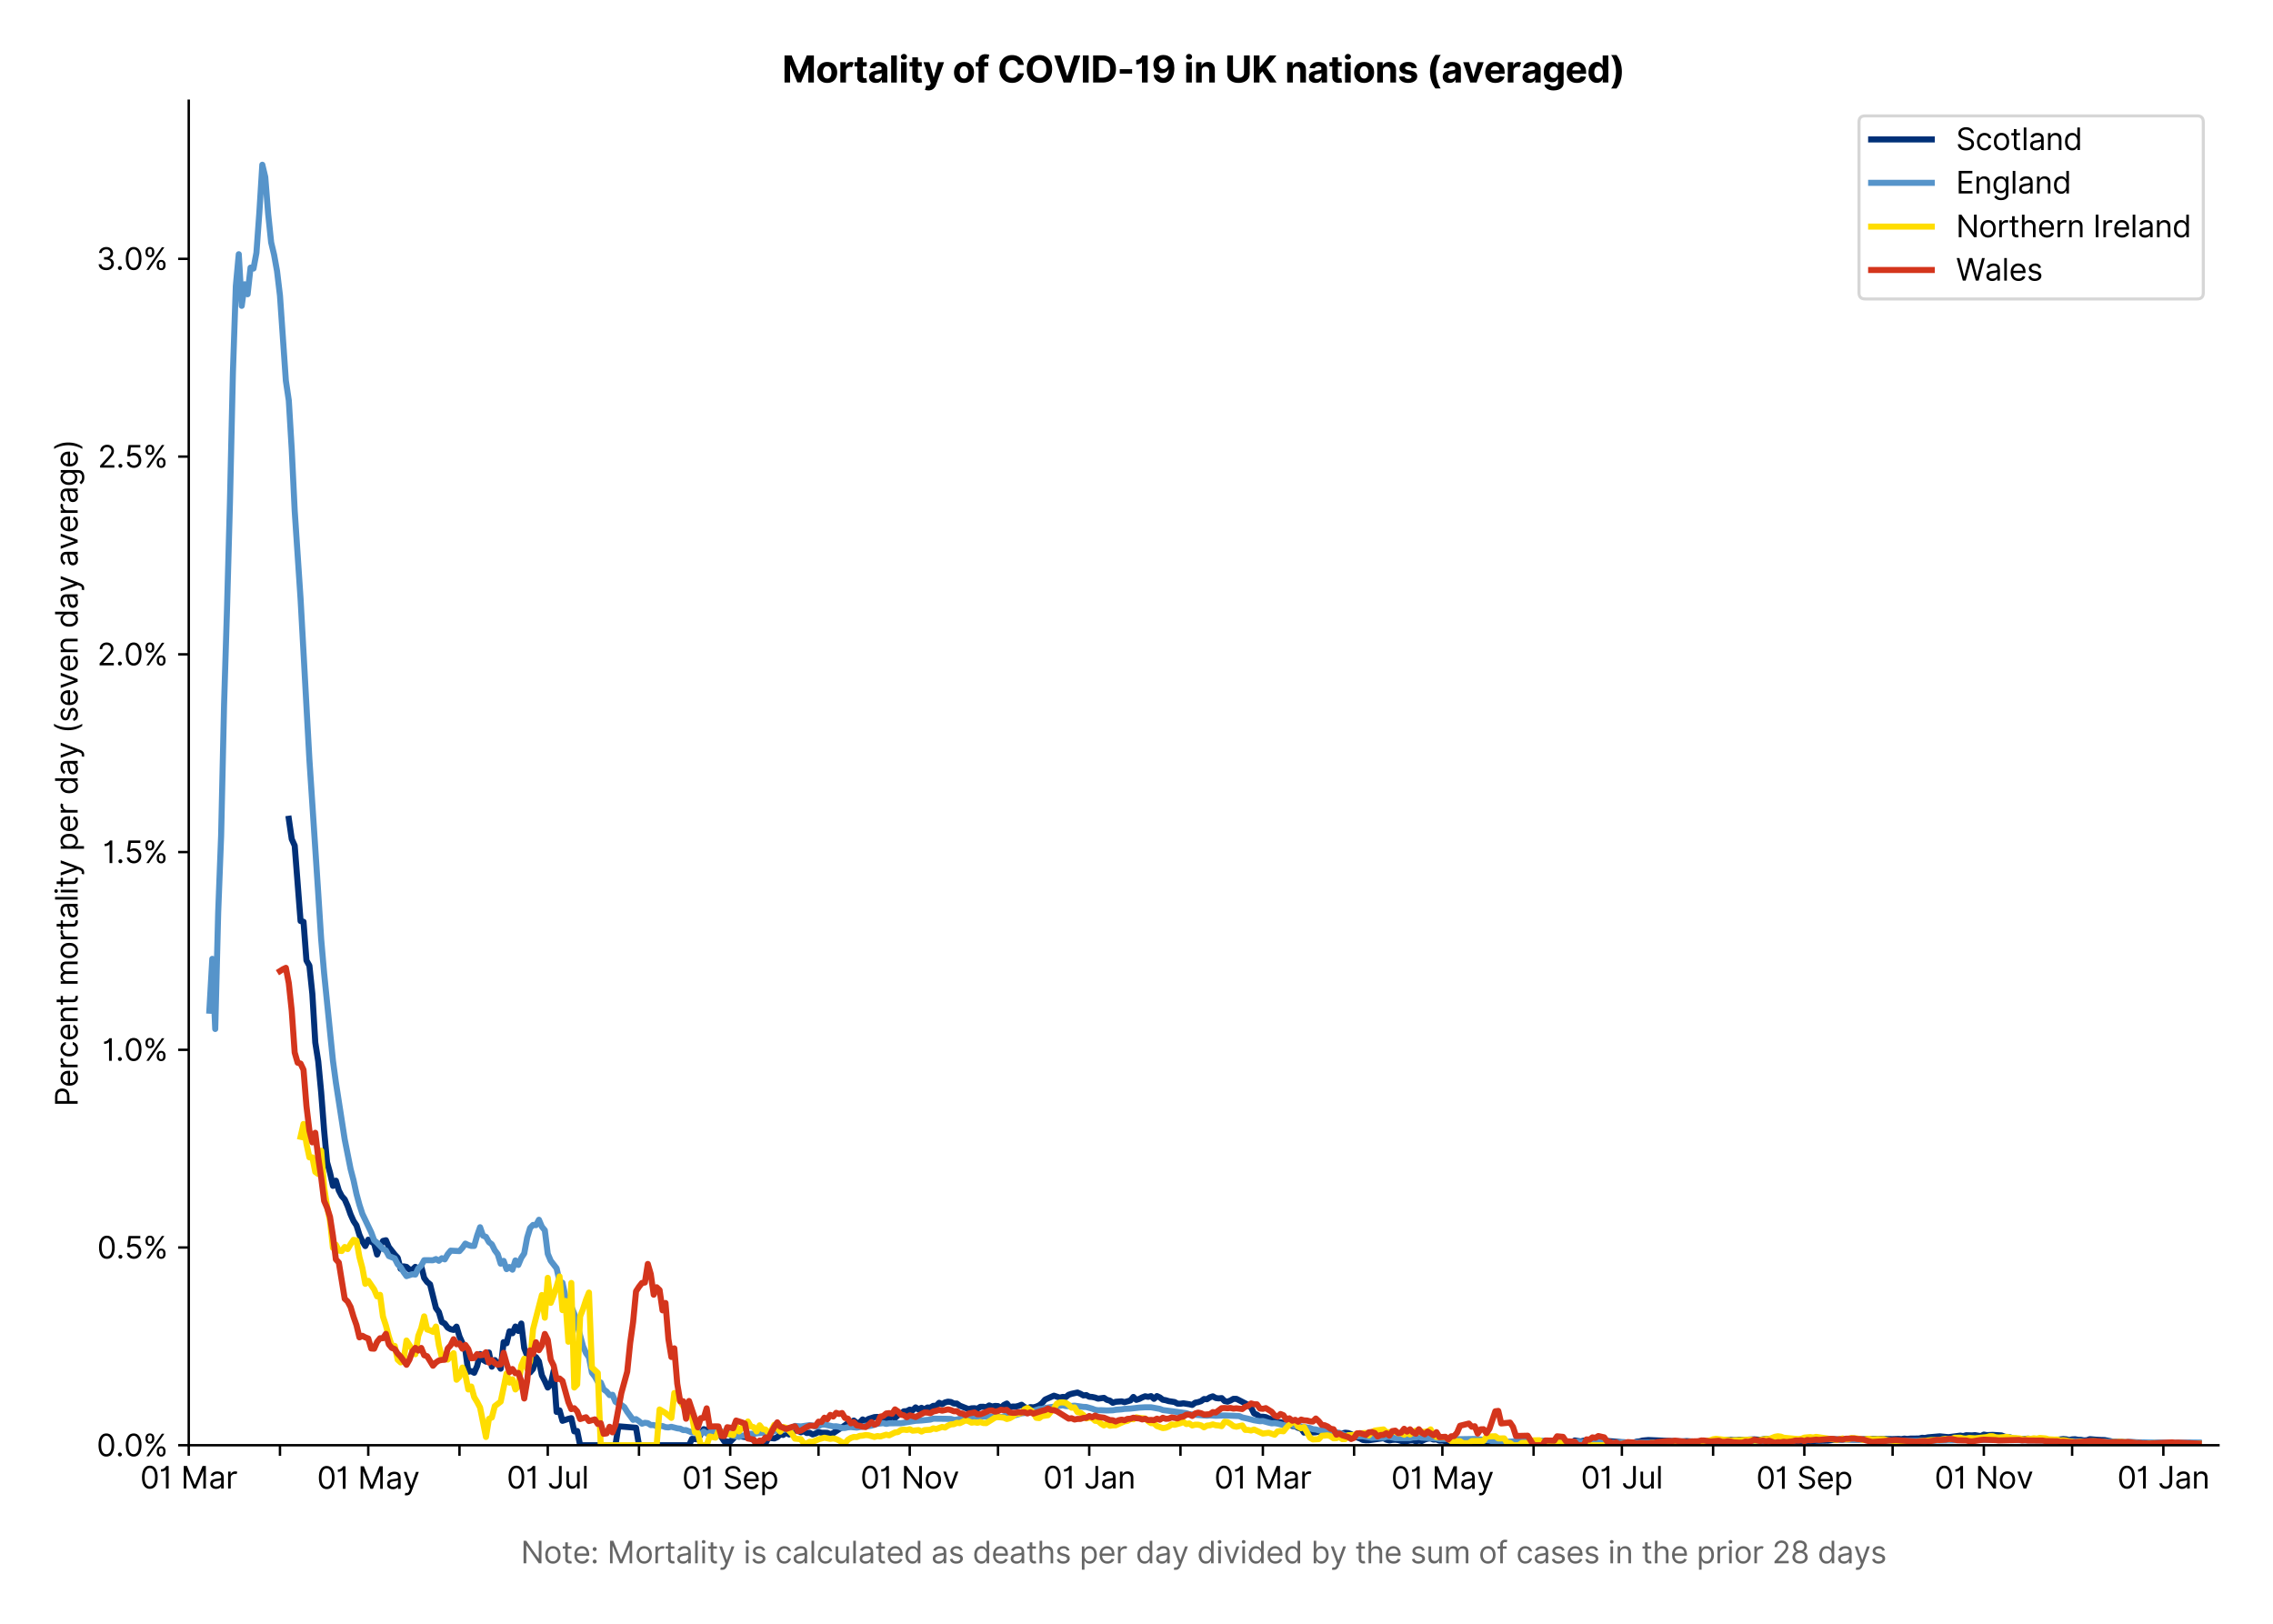 <?xml version="1.0" encoding="utf-8" standalone="no"?>
<!DOCTYPE svg PUBLIC "-//W3C//DTD SVG 1.1//EN"
  "http://www.w3.org/Graphics/SVG/1.1/DTD/svg11.dtd">
<svg xmlns:xlink="http://www.w3.org/1999/xlink" viewBox="0 0 749.869 535.807" xmlns="http://www.w3.org/2000/svg" version="1.1">
 <defs>
  <style type="text/css">*{stroke-linejoin: round; stroke-linecap: butt}</style>
 </defs>
 <g id="figure_1">
  <g id="patch_1">
   <path d="M 0 535.807 
L 749.869 535.807 
L 749.869 0 
L 0 0 
z
" style="fill: #ffffff"/>
  </g>
  <g id="axes_1">
   <g id="patch_2">
    <path d="M 62.269 476.745 
L 731.869 476.745 
L 731.869 33.225 
L 62.269 33.225 
z
" style="fill: #ffffff"/>
   </g>
   <g id="matplotlib.axis_1">
    <g id="xtick_1">
     <g id="line2d_1">
      <defs>
       <path id="m0054a73897" d="M 0 0 
L 0 3.5 
" style="stroke: #000000; stroke-width: 0.8"/>
      </defs>
      <g>
       <use xlink:href="#m0054a73897" x="62.269" y="476.745" style="stroke: #000000; stroke-width: 0.8"/>
      </g>
     </g>
     <g id="text_1">
      <!-- 01 Mar -->
      <g transform="translate(46.232 491.018)scale(0.1 -0.1)">
       <defs>
        <path id="Inter-Regular-30" d="M 2000 -64 
Q 1230 -64 806 561 
Q 382 1186 382 2327 
Q 382 3459 809 4088 
Q 1236 4718 2000 4718 
Q 2764 4718 3191 4088 
Q 3618 3459 3618 2327 
Q 3618 1186 3194 561 
Q 2771 -64 2000 -64 
z
M 2000 436 
Q 2509 436 2791 927 
Q 3073 1418 3073 2327 
Q 3073 3234 2789 3730 
Q 2505 4227 2000 4227 
Q 1496 4227 1211 3730 
Q 927 3234 927 2327 
Q 927 1418 1210 927 
Q 1493 436 2000 436 
z
" transform="scale(0.016)"/>
        <path id="Inter-Regular-31" d="M 1973 4655 
L 1973 0 
L 1409 0 
L 1409 3836 
L 1373 3836 
Q 1341 3773 1209 3692 
Q 1077 3611 868 3551 
Q 659 3491 391 3491 
L 391 3964 
Q 661 3964 859 4061 
Q 1057 4159 1190 4291 
Q 1323 4423 1392 4529 
Q 1461 4636 1473 4655 
L 1973 4655 
z
" transform="scale(0.016)"/>
        <path id="Inter-Regular-20" transform="scale(0.016)"/>
        <path id="Inter-Regular-4d" d="M 564 4655 
L 1236 4655 
L 2818 791 
L 2873 791 
L 4455 4655 
L 5127 4655 
L 5127 0 
L 4600 0 
L 4600 3536 
L 4555 3536 
L 3100 0 
L 2591 0 
L 1136 3536 
L 1091 3536 
L 1091 0 
L 564 0 
L 564 4655 
z
" transform="scale(0.016)"/>
        <path id="Inter-Regular-61" d="M 1518 -82 
Q 1186 -82 916 44 
Q 646 170 486 410 
Q 327 650 327 991 
Q 327 1291 445 1478 
Q 564 1666 761 1773 
Q 959 1880 1199 1933 
Q 1439 1986 1682 2018 
Q 2000 2059 2199 2080 
Q 2398 2102 2490 2154 
Q 2582 2207 2582 2336 
L 2582 2355 
Q 2582 2691 2399 2877 
Q 2216 3064 1846 3064 
Q 1461 3064 1243 2895 
Q 1025 2727 936 2536 
L 427 2718 
Q 564 3036 792 3214 
Q 1021 3393 1292 3464 
Q 1564 3536 1827 3536 
Q 1996 3536 2215 3496 
Q 2434 3457 2640 3334 
Q 2846 3211 2982 2963 
Q 3118 2716 3118 2300 
L 3118 0 
L 2582 0 
L 2582 473 
L 2555 473 
Q 2500 359 2373 229 
Q 2246 100 2034 9 
Q 1823 -82 1518 -82 
z
M 1600 400 
Q 1918 400 2137 525 
Q 2357 650 2469 847 
Q 2582 1045 2582 1264 
L 2582 1755 
Q 2548 1714 2433 1681 
Q 2318 1648 2169 1624 
Q 2021 1600 1881 1583 
Q 1741 1566 1655 1555 
Q 1446 1527 1265 1467 
Q 1084 1407 974 1287 
Q 864 1168 864 964 
Q 864 684 1072 542 
Q 1280 400 1600 400 
z
" transform="scale(0.016)"/>
        <path id="Inter-Regular-72" d="M 491 0 
L 491 3491 
L 1009 3491 
L 1009 2964 
L 1046 2964 
Q 1139 3223 1389 3384 
Q 1639 3545 1955 3545 
Q 2100 3545 2209 3511 
Q 2318 3477 2400 3418 
L 2218 2964 
Q 2161 2993 2085 3010 
Q 2009 3027 1909 3027 
Q 1527 3027 1277 2794 
Q 1027 2561 1027 2209 
L 1027 0 
L 491 0 
z
" transform="scale(0.016)"/>
       </defs>
       <use xlink:href="#Inter-Regular-30"/>
       <use xlink:href="#Inter-Regular-31" x="62.5"/>
       <use xlink:href="#Inter-Regular-20" x="106.676"/>
       <use xlink:href="#Inter-Regular-4d" x="134.801"/>
       <use xlink:href="#Inter-Regular-61" x="225.994"/>
       <use xlink:href="#Inter-Regular-72" x="282.386"/>
      </g>
     </g>
    </g>
    <g id="xtick_2">
     <g id="line2d_2">
      <g>
       <use xlink:href="#m0054a73897" x="92.365" y="476.745" style="stroke: #000000; stroke-width: 0.8"/>
      </g>
     </g>
    </g>
    <g id="xtick_3">
     <g id="line2d_3">
      <g>
       <use xlink:href="#m0054a73897" x="121.489" y="476.745" style="stroke: #000000; stroke-width: 0.8"/>
      </g>
     </g>
     <g id="text_2">
      <!-- 01 May -->
      <g transform="translate(104.586 491.117)scale(0.1 -0.1)">
       <defs>
        <path id="Inter-Regular-79" d="M 818 -1355 
Q 682 -1355 575 -1333 
Q 468 -1311 427 -1291 
L 564 -818 
Q 857 -893 1053 -814 
Q 1250 -736 1391 -345 
L 1509 -18 
L 218 3491 
L 800 3491 
L 1764 709 
L 1800 709 
L 2764 3491 
L 3346 3491 
L 1846 -564 
Q 1550 -1355 818 -1355 
z
" transform="scale(0.016)"/>
       </defs>
       <use xlink:href="#Inter-Regular-30"/>
       <use xlink:href="#Inter-Regular-31" x="62.5"/>
       <use xlink:href="#Inter-Regular-20" x="106.676"/>
       <use xlink:href="#Inter-Regular-4d" x="134.801"/>
       <use xlink:href="#Inter-Regular-61" x="225.994"/>
       <use xlink:href="#Inter-Regular-79" x="282.386"/>
      </g>
     </g>
    </g>
    <g id="xtick_4">
     <g id="line2d_4">
      <g>
       <use xlink:href="#m0054a73897" x="151.585" y="476.745" style="stroke: #000000; stroke-width: 0.8"/>
      </g>
     </g>
    </g>
    <g id="xtick_5">
     <g id="line2d_5">
      <g>
       <use xlink:href="#m0054a73897" x="180.71" y="476.745" style="stroke: #000000; stroke-width: 0.8"/>
      </g>
     </g>
     <g id="text_3">
      <!-- 01 Jul -->
      <g transform="translate(167.166 491.018)scale(0.1 -0.1)">
       <defs>
        <path id="Inter-Regular-4a" d="M 2346 4655 
L 2909 4655 
L 2909 1327 
Q 2909 657 2549 296 
Q 2189 -64 1582 -64 
Q 1200 -64 902 76 
Q 605 216 434 475 
Q 264 734 264 1091 
L 818 1091 
Q 818 795 1034 615 
Q 1250 436 1582 436 
Q 1948 436 2147 664 
Q 2346 893 2346 1327 
L 2346 4655 
z
" transform="scale(0.016)"/>
        <path id="Inter-Regular-75" d="M 2691 1427 
L 2691 3491 
L 3227 3491 
L 3227 0 
L 2691 0 
L 2691 591 
L 2655 591 
Q 2532 325 2273 140 
Q 2014 -45 1618 -45 
Q 1127 -45 809 280 
Q 491 605 491 1273 
L 491 3491 
L 1027 3491 
L 1027 1309 
Q 1027 927 1242 700 
Q 1457 473 1791 473 
Q 1991 473 2199 575 
Q 2407 677 2549 888 
Q 2691 1100 2691 1427 
z
" transform="scale(0.016)"/>
        <path id="Inter-Regular-6c" d="M 1027 4655 
L 1027 0 
L 491 0 
L 491 4655 
L 1027 4655 
z
" transform="scale(0.016)"/>
       </defs>
       <use xlink:href="#Inter-Regular-30"/>
       <use xlink:href="#Inter-Regular-31" x="62.5"/>
       <use xlink:href="#Inter-Regular-20" x="106.676"/>
       <use xlink:href="#Inter-Regular-4a" x="134.801"/>
       <use xlink:href="#Inter-Regular-75" x="189.063"/>
       <use xlink:href="#Inter-Regular-6c" x="247.159"/>
      </g>
     </g>
    </g>
    <g id="xtick_6">
     <g id="line2d_6">
      <g>
       <use xlink:href="#m0054a73897" x="210.806" y="476.745" style="stroke: #000000; stroke-width: 0.8"/>
      </g>
     </g>
    </g>
    <g id="xtick_7">
     <g id="line2d_7">
      <g>
       <use xlink:href="#m0054a73897" x="240.902" y="476.745" style="stroke: #000000; stroke-width: 0.8"/>
      </g>
     </g>
     <g id="text_4">
      <!-- 01 Sep -->
      <g transform="translate(225.014 491.117)scale(0.1 -0.1)">
       <defs>
        <path id="Inter-Regular-53" d="M 3109 3491 
Q 3068 3836 2777 4027 
Q 2486 4218 2064 4218 
Q 1600 4218 1318 3999 
Q 1036 3780 1036 3445 
Q 1036 3195 1189 3042 
Q 1343 2889 1553 2803 
Q 1764 2718 1936 2673 
L 2409 2545 
Q 2591 2498 2815 2414 
Q 3039 2330 3244 2185 
Q 3450 2041 3584 1816 
Q 3718 1591 3718 1264 
Q 3718 886 3521 581 
Q 3325 277 2949 97 
Q 2573 -82 2036 -82 
Q 1286 -82 845 272 
Q 405 627 364 1200 
L 946 1200 
Q 968 936 1124 764 
Q 1280 593 1519 510 
Q 1759 427 2036 427 
Q 2359 427 2616 533 
Q 2873 639 3023 828 
Q 3173 1018 3173 1273 
Q 3173 1505 3043 1650 
Q 2914 1795 2702 1886 
Q 2491 1977 2246 2045 
L 1673 2209 
Q 1127 2366 809 2657 
Q 491 2948 491 3418 
Q 491 3809 703 4101 
Q 916 4393 1276 4555 
Q 1636 4718 2082 4718 
Q 2532 4718 2882 4558 
Q 3232 4398 3437 4120 
Q 3643 3843 3655 3491 
L 3109 3491 
z
" transform="scale(0.016)"/>
        <path id="Inter-Regular-65" d="M 1955 -73 
Q 1450 -73 1085 151 
Q 721 375 524 778 
Q 327 1182 327 1718 
Q 327 2255 524 2665 
Q 721 3075 1074 3305 
Q 1427 3536 1900 3536 
Q 2173 3536 2439 3445 
Q 2705 3355 2923 3151 
Q 3141 2948 3270 2614 
Q 3400 2280 3400 1791 
L 3400 1564 
L 866 1564 
Q 884 1005 1183 707 
Q 1482 409 1955 409 
Q 2271 409 2498 545 
Q 2725 682 2827 955 
L 3346 809 
Q 3223 414 2854 170 
Q 2486 -73 1955 -73 
z
M 866 2027 
L 2855 2027 
Q 2855 2470 2595 2762 
Q 2336 3055 1900 3055 
Q 1593 3055 1368 2911 
Q 1143 2768 1013 2533 
Q 884 2298 866 2027 
z
" transform="scale(0.016)"/>
        <path id="Inter-Regular-70" d="M 491 -1309 
L 491 3491 
L 1009 3491 
L 1009 2936 
L 1073 2936 
Q 1132 3027 1237 3169 
Q 1343 3311 1542 3423 
Q 1741 3536 2082 3536 
Q 2523 3536 2859 3315 
Q 3196 3095 3384 2690 
Q 3573 2286 3573 1736 
Q 3573 1182 3384 776 
Q 3196 370 2861 148 
Q 2527 -73 2091 -73 
Q 1755 -73 1552 39 
Q 1350 152 1241 296 
Q 1132 441 1073 536 
L 1027 536 
L 1027 -1309 
L 491 -1309 
z
M 1018 1745 
Q 1018 1152 1276 780 
Q 1534 409 2018 409 
Q 2355 409 2581 587 
Q 2807 766 2921 1069 
Q 3036 1373 3036 1745 
Q 3036 2114 2923 2410 
Q 2811 2707 2585 2881 
Q 2359 3055 2018 3055 
Q 1527 3055 1272 2693 
Q 1018 2332 1018 1745 
z
" transform="scale(0.016)"/>
       </defs>
       <use xlink:href="#Inter-Regular-30"/>
       <use xlink:href="#Inter-Regular-31" x="62.5"/>
       <use xlink:href="#Inter-Regular-20" x="106.676"/>
       <use xlink:href="#Inter-Regular-53" x="134.801"/>
       <use xlink:href="#Inter-Regular-65" x="198.58"/>
       <use xlink:href="#Inter-Regular-70" x="256.818"/>
      </g>
     </g>
    </g>
    <g id="xtick_8">
     <g id="line2d_8">
      <g>
       <use xlink:href="#m0054a73897" x="270.027" y="476.745" style="stroke: #000000; stroke-width: 0.8"/>
      </g>
     </g>
    </g>
    <g id="xtick_9">
     <g id="line2d_9">
      <g>
       <use xlink:href="#m0054a73897" x="300.122" y="476.745" style="stroke: #000000; stroke-width: 0.8"/>
      </g>
     </g>
     <g id="text_5">
      <!-- 01 Nov -->
      <g transform="translate(283.851 491.018)scale(0.1 -0.1)">
       <defs>
        <path id="Inter-Regular-4e" d="M 4255 4655 
L 4255 0 
L 3709 0 
L 1173 3655 
L 1127 3655 
L 1127 0 
L 564 0 
L 564 4655 
L 1109 4655 
L 3655 991 
L 3700 991 
L 3700 4655 
L 4255 4655 
z
" transform="scale(0.016)"/>
        <path id="Inter-Regular-6f" d="M 1909 -73 
Q 1436 -73 1080 152 
Q 725 377 526 781 
Q 327 1186 327 1727 
Q 327 2273 526 2679 
Q 725 3086 1080 3311 
Q 1436 3536 1909 3536 
Q 2382 3536 2737 3311 
Q 3093 3086 3292 2679 
Q 3491 2273 3491 1727 
Q 3491 1186 3292 781 
Q 3093 377 2737 152 
Q 2382 -73 1909 -73 
z
M 1909 409 
Q 2268 409 2500 593 
Q 2732 777 2843 1077 
Q 2955 1377 2955 1727 
Q 2955 2077 2843 2379 
Q 2732 2682 2500 2868 
Q 2268 3055 1909 3055 
Q 1550 3055 1318 2868 
Q 1086 2682 975 2379 
Q 864 2077 864 1727 
Q 864 1377 975 1077 
Q 1086 777 1318 593 
Q 1550 409 1909 409 
z
" transform="scale(0.016)"/>
        <path id="Inter-Regular-76" d="M 3346 3491 
L 2055 0 
L 1509 0 
L 218 3491 
L 800 3491 
L 1764 709 
L 1800 709 
L 2764 3491 
L 3346 3491 
z
" transform="scale(0.016)"/>
       </defs>
       <use xlink:href="#Inter-Regular-30"/>
       <use xlink:href="#Inter-Regular-31" x="62.5"/>
       <use xlink:href="#Inter-Regular-20" x="106.676"/>
       <use xlink:href="#Inter-Regular-4e" x="134.801"/>
       <use xlink:href="#Inter-Regular-6f" x="210.085"/>
       <use xlink:href="#Inter-Regular-76" x="269.744"/>
      </g>
     </g>
    </g>
    <g id="xtick_10">
     <g id="line2d_10">
      <g>
       <use xlink:href="#m0054a73897" x="329.247" y="476.745" style="stroke: #000000; stroke-width: 0.8"/>
      </g>
     </g>
    </g>
    <g id="xtick_11">
     <g id="line2d_11">
      <g>
       <use xlink:href="#m0054a73897" x="359.343" y="476.745" style="stroke: #000000; stroke-width: 0.8"/>
      </g>
     </g>
     <g id="text_6">
      <!-- 01 Jan -->
      <g transform="translate(344.144 491.018)scale(0.1 -0.1)">
       <defs>
        <path id="Inter-Regular-6e" d="M 1027 2100 
L 1027 0 
L 491 0 
L 491 3491 
L 1009 3491 
L 1009 2945 
L 1055 2945 
Q 1177 3211 1427 3373 
Q 1677 3536 2073 3536 
Q 2602 3536 2928 3211 
Q 3255 2886 3255 2218 
L 3255 0 
L 2718 0 
L 2718 2182 
Q 2718 2593 2504 2824 
Q 2291 3055 1918 3055 
Q 1534 3055 1280 2806 
Q 1027 2557 1027 2100 
z
" transform="scale(0.016)"/>
       </defs>
       <use xlink:href="#Inter-Regular-30"/>
       <use xlink:href="#Inter-Regular-31" x="62.5"/>
       <use xlink:href="#Inter-Regular-20" x="106.676"/>
       <use xlink:href="#Inter-Regular-4a" x="134.801"/>
       <use xlink:href="#Inter-Regular-61" x="189.063"/>
       <use xlink:href="#Inter-Regular-6e" x="245.455"/>
      </g>
     </g>
    </g>
    <g id="xtick_12">
     <g id="line2d_12">
      <g>
       <use xlink:href="#m0054a73897" x="389.439" y="476.745" style="stroke: #000000; stroke-width: 0.8"/>
      </g>
     </g>
    </g>
    <g id="xtick_13">
     <g id="line2d_13">
      <g>
       <use xlink:href="#m0054a73897" x="416.622" y="476.745" style="stroke: #000000; stroke-width: 0.8"/>
      </g>
     </g>
     <g id="text_7">
      <!-- 01 Mar -->
      <g transform="translate(400.585 491.018)scale(0.1 -0.1)">
       <use xlink:href="#Inter-Regular-30"/>
       <use xlink:href="#Inter-Regular-31" x="62.5"/>
       <use xlink:href="#Inter-Regular-20" x="106.676"/>
       <use xlink:href="#Inter-Regular-4d" x="134.801"/>
       <use xlink:href="#Inter-Regular-61" x="225.994"/>
       <use xlink:href="#Inter-Regular-72" x="282.386"/>
      </g>
     </g>
    </g>
    <g id="xtick_14">
     <g id="line2d_14">
      <g>
       <use xlink:href="#m0054a73897" x="446.718" y="476.745" style="stroke: #000000; stroke-width: 0.8"/>
      </g>
     </g>
    </g>
    <g id="xtick_15">
     <g id="line2d_15">
      <g>
       <use xlink:href="#m0054a73897" x="475.843" y="476.745" style="stroke: #000000; stroke-width: 0.8"/>
      </g>
     </g>
     <g id="text_8">
      <!-- 01 May -->
      <g transform="translate(458.94 491.117)scale(0.1 -0.1)">
       <use xlink:href="#Inter-Regular-30"/>
       <use xlink:href="#Inter-Regular-31" x="62.5"/>
       <use xlink:href="#Inter-Regular-20" x="106.676"/>
       <use xlink:href="#Inter-Regular-4d" x="134.801"/>
       <use xlink:href="#Inter-Regular-61" x="225.994"/>
       <use xlink:href="#Inter-Regular-79" x="282.386"/>
      </g>
     </g>
    </g>
    <g id="xtick_16">
     <g id="line2d_16">
      <g>
       <use xlink:href="#m0054a73897" x="505.939" y="476.745" style="stroke: #000000; stroke-width: 0.8"/>
      </g>
     </g>
    </g>
    <g id="xtick_17">
     <g id="line2d_17">
      <g>
       <use xlink:href="#m0054a73897" x="535.064" y="476.745" style="stroke: #000000; stroke-width: 0.8"/>
      </g>
     </g>
     <g id="text_9">
      <!-- 01 Jul -->
      <g transform="translate(521.52 491.018)scale(0.1 -0.1)">
       <use xlink:href="#Inter-Regular-30"/>
       <use xlink:href="#Inter-Regular-31" x="62.5"/>
       <use xlink:href="#Inter-Regular-20" x="106.676"/>
       <use xlink:href="#Inter-Regular-4a" x="134.801"/>
       <use xlink:href="#Inter-Regular-75" x="189.063"/>
       <use xlink:href="#Inter-Regular-6c" x="247.159"/>
      </g>
     </g>
    </g>
    <g id="xtick_18">
     <g id="line2d_18">
      <g>
       <use xlink:href="#m0054a73897" x="565.159" y="476.745" style="stroke: #000000; stroke-width: 0.8"/>
      </g>
     </g>
    </g>
    <g id="xtick_19">
     <g id="line2d_19">
      <g>
       <use xlink:href="#m0054a73897" x="595.255" y="476.745" style="stroke: #000000; stroke-width: 0.8"/>
      </g>
     </g>
     <g id="text_10">
      <!-- 01 Sep -->
      <g transform="translate(579.368 491.117)scale(0.1 -0.1)">
       <use xlink:href="#Inter-Regular-30"/>
       <use xlink:href="#Inter-Regular-31" x="62.5"/>
       <use xlink:href="#Inter-Regular-20" x="106.676"/>
       <use xlink:href="#Inter-Regular-53" x="134.801"/>
       <use xlink:href="#Inter-Regular-65" x="198.58"/>
       <use xlink:href="#Inter-Regular-70" x="256.818"/>
      </g>
     </g>
    </g>
    <g id="xtick_20">
     <g id="line2d_20">
      <g>
       <use xlink:href="#m0054a73897" x="624.38" y="476.745" style="stroke: #000000; stroke-width: 0.8"/>
      </g>
     </g>
    </g>
    <g id="xtick_21">
     <g id="line2d_21">
      <g>
       <use xlink:href="#m0054a73897" x="654.476" y="476.745" style="stroke: #000000; stroke-width: 0.8"/>
      </g>
     </g>
     <g id="text_11">
      <!-- 01 Nov -->
      <g transform="translate(638.205 491.018)scale(0.1 -0.1)">
       <use xlink:href="#Inter-Regular-30"/>
       <use xlink:href="#Inter-Regular-31" x="62.5"/>
       <use xlink:href="#Inter-Regular-20" x="106.676"/>
       <use xlink:href="#Inter-Regular-4e" x="134.801"/>
       <use xlink:href="#Inter-Regular-6f" x="210.085"/>
       <use xlink:href="#Inter-Regular-76" x="269.744"/>
      </g>
     </g>
    </g>
    <g id="xtick_22">
     <g id="line2d_22">
      <g>
       <use xlink:href="#m0054a73897" x="683.601" y="476.745" style="stroke: #000000; stroke-width: 0.8"/>
      </g>
     </g>
    </g>
    <g id="xtick_23">
     <g id="line2d_23">
      <g>
       <use xlink:href="#m0054a73897" x="713.697" y="476.745" style="stroke: #000000; stroke-width: 0.8"/>
      </g>
     </g>
     <g id="text_12">
      <!-- 01 Jan -->
      <g transform="translate(698.497 491.018)scale(0.1 -0.1)">
       <use xlink:href="#Inter-Regular-30"/>
       <use xlink:href="#Inter-Regular-31" x="62.5"/>
       <use xlink:href="#Inter-Regular-20" x="106.676"/>
       <use xlink:href="#Inter-Regular-4a" x="134.801"/>
       <use xlink:href="#Inter-Regular-61" x="189.063"/>
       <use xlink:href="#Inter-Regular-6e" x="245.455"/>
      </g>
     </g>
    </g>
    <g id="text_13">
     <!--  -->
     <g style="fill: #666666" transform="translate(397.069 504.507)scale(0.1 -0.1)"/>
     <!-- Note: Mortality is calculated as deaths per day divided by the sum of cases in the prior 28 days -->
     <g style="fill: #666666" transform="translate(171.823 515.69)scale(0.1 -0.1)">
      <defs>
       <path id="Inter-Regular-74" d="M 2009 3491 
L 2009 3036 
L 1264 3036 
L 1264 1000 
Q 1264 773 1331 660 
Q 1398 548 1503 510 
Q 1609 473 1727 473 
Q 1816 473 1873 483 
Q 1930 493 1964 500 
L 2073 18 
Q 2018 -2 1920 -23 
Q 1823 -45 1673 -45 
Q 1446 -45 1228 52 
Q 1011 150 869 350 
Q 727 550 727 855 
L 727 3036 
L 200 3036 
L 200 3491 
L 727 3491 
L 727 4327 
L 1264 4327 
L 1264 3491 
L 2009 3491 
z
" transform="scale(0.016)"/>
       <path id="Inter-Regular-3a" d="M 882 -36 
Q 714 -36 593 84 
Q 473 205 473 373 
Q 473 541 593 661 
Q 714 782 882 782 
Q 1050 782 1170 661 
Q 1291 541 1291 373 
Q 1291 205 1170 84 
Q 1050 -36 882 -36 
z
M 882 2524 
Q 714 2524 593 2644 
Q 473 2765 473 2933 
Q 473 3101 593 3221 
Q 714 3342 882 3342 
Q 1050 3342 1170 3221 
Q 1291 3101 1291 2933 
Q 1291 2765 1170 2644 
Q 1050 2524 882 2524 
z
" transform="scale(0.016)"/>
       <path id="Inter-Regular-69" d="M 491 0 
L 491 3491 
L 1027 3491 
L 1027 0 
L 491 0 
z
M 764 4073 
Q 607 4073 494 4179 
Q 382 4286 382 4436 
Q 382 4586 494 4693 
Q 607 4800 764 4800 
Q 921 4800 1033 4693 
Q 1146 4586 1146 4436 
Q 1146 4286 1033 4179 
Q 921 4073 764 4073 
z
" transform="scale(0.016)"/>
       <path id="Inter-Regular-73" d="M 2964 2709 
L 2482 2573 
Q 2411 2755 2245 2914 
Q 2080 3073 1727 3073 
Q 1407 3073 1194 2926 
Q 982 2780 982 2555 
Q 982 2355 1127 2239 
Q 1273 2123 1582 2045 
L 2100 1918 
Q 3027 1691 3027 973 
Q 3027 673 2855 436 
Q 2684 200 2377 63 
Q 2071 -73 1664 -73 
Q 1130 -73 780 159 
Q 430 391 336 836 
L 846 964 
Q 989 400 1655 400 
Q 2030 400 2251 560 
Q 2473 720 2473 945 
Q 2473 1316 1955 1436 
L 1373 1573 
Q 893 1686 669 1926 
Q 446 2166 446 2527 
Q 446 2823 613 3050 
Q 780 3277 1069 3406 
Q 1359 3536 1727 3536 
Q 2246 3536 2542 3309 
Q 2839 3082 2964 2709 
z
" transform="scale(0.016)"/>
       <path id="Inter-Regular-63" d="M 1909 -73 
Q 1418 -73 1063 159 
Q 709 391 518 798 
Q 327 1205 327 1727 
Q 327 2259 524 2667 
Q 721 3075 1074 3305 
Q 1427 3536 1900 3536 
Q 2268 3536 2563 3400 
Q 2859 3264 3047 3018 
Q 3236 2773 3282 2445 
L 2746 2445 
Q 2684 2684 2474 2869 
Q 2264 3055 1909 3055 
Q 1439 3055 1151 2697 
Q 864 2339 864 1745 
Q 864 1139 1148 774 
Q 1432 409 1909 409 
Q 2223 409 2447 570 
Q 2671 732 2746 1018 
L 3282 1018 
Q 3236 709 3058 462 
Q 2880 216 2588 71 
Q 2296 -73 1909 -73 
z
" transform="scale(0.016)"/>
       <path id="Inter-Regular-64" d="M 1809 -73 
Q 1373 -73 1039 148 
Q 705 370 516 776 
Q 327 1182 327 1736 
Q 327 2286 516 2690 
Q 705 3095 1041 3315 
Q 1377 3536 1818 3536 
Q 2159 3536 2358 3423 
Q 2557 3311 2662 3169 
Q 2768 3027 2827 2936 
L 2873 2936 
L 2873 4655 
L 3409 4655 
L 3409 0 
L 2891 0 
L 2891 536 
L 2827 536 
Q 2768 441 2659 296 
Q 2550 152 2348 39 
Q 2146 -73 1809 -73 
z
M 1882 409 
Q 2366 409 2624 780 
Q 2882 1152 2882 1745 
Q 2882 2332 2627 2693 
Q 2373 3055 1882 3055 
Q 1541 3055 1315 2881 
Q 1089 2707 976 2410 
Q 864 2114 864 1745 
Q 864 1373 978 1069 
Q 1093 766 1319 587 
Q 1546 409 1882 409 
z
" transform="scale(0.016)"/>
       <path id="Inter-Regular-68" d="M 1027 2100 
L 1027 0 
L 491 0 
L 491 4655 
L 1027 4655 
L 1027 2945 
L 1073 2945 
Q 1196 3216 1442 3376 
Q 1689 3536 2100 3536 
Q 2636 3536 2963 3213 
Q 3291 2891 3291 2218 
L 3291 0 
L 2755 0 
L 2755 2182 
Q 2755 2598 2540 2826 
Q 2325 3055 1946 3055 
Q 1548 3055 1287 2806 
Q 1027 2557 1027 2100 
z
" transform="scale(0.016)"/>
       <path id="Inter-Regular-62" d="M 564 0 
L 564 4655 
L 1100 4655 
L 1100 2936 
L 1146 2936 
Q 1205 3027 1310 3169 
Q 1416 3311 1615 3423 
Q 1814 3536 2155 3536 
Q 2596 3536 2932 3315 
Q 3268 3095 3457 2690 
Q 3646 2286 3646 1736 
Q 3646 1182 3457 776 
Q 3268 370 2934 148 
Q 2600 -73 2164 -73 
Q 1827 -73 1625 39 
Q 1423 152 1314 296 
Q 1205 441 1146 536 
L 1082 536 
L 1082 0 
L 564 0 
z
M 1091 1745 
Q 1091 1152 1349 780 
Q 1607 409 2091 409 
Q 2427 409 2653 587 
Q 2880 766 2994 1069 
Q 3109 1373 3109 1745 
Q 3109 2114 2996 2410 
Q 2884 2707 2658 2881 
Q 2432 3055 2091 3055 
Q 1600 3055 1345 2693 
Q 1091 2332 1091 1745 
z
" transform="scale(0.016)"/>
       <path id="Inter-Regular-6d" d="M 491 0 
L 491 3491 
L 1009 3491 
L 1009 2945 
L 1055 2945 
Q 1164 3225 1407 3380 
Q 1650 3536 1991 3536 
Q 2336 3536 2567 3380 
Q 2798 3225 2927 2945 
L 2964 2945 
Q 3098 3216 3366 3376 
Q 3634 3536 4009 3536 
Q 4477 3536 4775 3244 
Q 5073 2952 5073 2336 
L 5073 0 
L 4536 0 
L 4536 2336 
Q 4536 2723 4325 2889 
Q 4114 3055 3827 3055 
Q 3459 3055 3257 2833 
Q 3055 2611 3055 2273 
L 3055 0 
L 2509 0 
L 2509 2391 
Q 2509 2689 2316 2872 
Q 2123 3055 1818 3055 
Q 1609 3055 1428 2943 
Q 1248 2832 1137 2635 
Q 1027 2439 1027 2182 
L 1027 0 
L 491 0 
z
" transform="scale(0.016)"/>
       <path id="Inter-Regular-66" d="M 2046 3491 
L 2046 3036 
L 1264 3036 
L 1264 0 
L 727 0 
L 727 3036 
L 164 3036 
L 164 3491 
L 727 3491 
L 727 3973 
Q 727 4273 868 4473 
Q 1009 4673 1234 4773 
Q 1459 4873 1709 4873 
Q 1907 4873 2032 4841 
Q 2157 4809 2218 4782 
L 2064 4318 
Q 2023 4332 1951 4352 
Q 1880 4373 1764 4373 
Q 1498 4373 1381 4239 
Q 1264 4105 1264 3845 
L 1264 3491 
L 2046 3491 
z
" transform="scale(0.016)"/>
       <path id="Inter-Regular-32" d="M 482 0 
L 482 409 
L 2018 2091 
Q 2289 2386 2464 2605 
Q 2639 2825 2724 3019 
Q 2809 3214 2809 3427 
Q 2809 3795 2553 4011 
Q 2298 4227 1918 4227 
Q 1514 4227 1275 3985 
Q 1036 3743 1036 3345 
L 500 3345 
Q 500 3755 688 4064 
Q 877 4373 1203 4545 
Q 1530 4718 1936 4718 
Q 2346 4718 2661 4545 
Q 2977 4373 3156 4079 
Q 3336 3786 3336 3427 
Q 3336 3170 3244 2926 
Q 3152 2682 2926 2383 
Q 2700 2084 2300 1655 
L 1255 536 
L 1255 500 
L 3418 500 
L 3418 0 
L 482 0 
z
" transform="scale(0.016)"/>
       <path id="Inter-Regular-38" d="M 1973 -64 
Q 1505 -64 1147 103 
Q 789 270 589 564 
Q 389 859 391 1236 
Q 389 1532 507 1783 
Q 625 2034 830 2203 
Q 1036 2373 1291 2418 
L 1291 2445 
Q 957 2532 759 2821 
Q 561 3111 564 3482 
Q 561 3836 743 4115 
Q 925 4395 1244 4556 
Q 1564 4718 1973 4718 
Q 2377 4718 2695 4556 
Q 3014 4395 3197 4115 
Q 3380 3836 3382 3482 
Q 3380 3111 3181 2821 
Q 2982 2532 2655 2445 
L 2655 2418 
Q 2907 2373 3109 2203 
Q 3311 2034 3431 1783 
Q 3552 1532 3555 1236 
Q 3552 859 3351 564 
Q 3150 270 2794 103 
Q 2439 -64 1973 -64 
z
M 1973 436 
Q 2446 436 2722 662 
Q 2998 889 3000 1264 
Q 2998 1527 2864 1729 
Q 2730 1932 2499 2048 
Q 2268 2164 1973 2164 
Q 1675 2164 1442 2048 
Q 1209 1932 1076 1729 
Q 943 1527 946 1264 
Q 943 889 1218 662 
Q 1493 436 1973 436 
z
M 1973 2645 
Q 2348 2645 2591 2864 
Q 2834 3084 2836 3445 
Q 2834 3800 2596 4013 
Q 2359 4227 1973 4227 
Q 1582 4227 1344 4013 
Q 1107 3800 1109 3445 
Q 1107 3084 1349 2864 
Q 1591 2645 1973 2645 
z
" transform="scale(0.016)"/>
      </defs>
      <use xlink:href="#Inter-Regular-4e"/>
      <use xlink:href="#Inter-Regular-6f" x="75.284"/>
      <use xlink:href="#Inter-Regular-74" x="134.943"/>
      <use xlink:href="#Inter-Regular-65" x="171.307"/>
      <use xlink:href="#Inter-Regular-3a" x="229.546"/>
      <use xlink:href="#Inter-Regular-20" x="257.102"/>
      <use xlink:href="#Inter-Regular-4d" x="285.227"/>
      <use xlink:href="#Inter-Regular-6f" x="376.421"/>
      <use xlink:href="#Inter-Regular-72" x="436.08"/>
      <use xlink:href="#Inter-Regular-74" x="474.432"/>
      <use xlink:href="#Inter-Regular-61" x="510.796"/>
      <use xlink:href="#Inter-Regular-6c" x="567.188"/>
      <use xlink:href="#Inter-Regular-69" x="590.909"/>
      <use xlink:href="#Inter-Regular-74" x="614.631"/>
      <use xlink:href="#Inter-Regular-79" x="650.994"/>
      <use xlink:href="#Inter-Regular-20" x="706.676"/>
      <use xlink:href="#Inter-Regular-69" x="734.801"/>
      <use xlink:href="#Inter-Regular-73" x="758.523"/>
      <use xlink:href="#Inter-Regular-20" x="810.796"/>
      <use xlink:href="#Inter-Regular-63" x="838.921"/>
      <use xlink:href="#Inter-Regular-61" x="894.744"/>
      <use xlink:href="#Inter-Regular-6c" x="951.137"/>
      <use xlink:href="#Inter-Regular-63" x="974.858"/>
      <use xlink:href="#Inter-Regular-75" x="1030.682"/>
      <use xlink:href="#Inter-Regular-6c" x="1088.779"/>
      <use xlink:href="#Inter-Regular-61" x="1112.5"/>
      <use xlink:href="#Inter-Regular-74" x="1168.892"/>
      <use xlink:href="#Inter-Regular-65" x="1205.256"/>
      <use xlink:href="#Inter-Regular-64" x="1263.495"/>
      <use xlink:href="#Inter-Regular-20" x="1325.568"/>
      <use xlink:href="#Inter-Regular-61" x="1353.693"/>
      <use xlink:href="#Inter-Regular-73" x="1410.085"/>
      <use xlink:href="#Inter-Regular-20" x="1462.358"/>
      <use xlink:href="#Inter-Regular-64" x="1490.483"/>
      <use xlink:href="#Inter-Regular-65" x="1552.557"/>
      <use xlink:href="#Inter-Regular-61" x="1610.796"/>
      <use xlink:href="#Inter-Regular-74" x="1667.188"/>
      <use xlink:href="#Inter-Regular-68" x="1703.551"/>
      <use xlink:href="#Inter-Regular-73" x="1762.642"/>
      <use xlink:href="#Inter-Regular-20" x="1814.915"/>
      <use xlink:href="#Inter-Regular-70" x="1843.04"/>
      <use xlink:href="#Inter-Regular-65" x="1903.978"/>
      <use xlink:href="#Inter-Regular-72" x="1962.216"/>
      <use xlink:href="#Inter-Regular-20" x="2000.569"/>
      <use xlink:href="#Inter-Regular-64" x="2028.694"/>
      <use xlink:href="#Inter-Regular-61" x="2090.767"/>
      <use xlink:href="#Inter-Regular-79" x="2147.159"/>
      <use xlink:href="#Inter-Regular-20" x="2202.841"/>
      <use xlink:href="#Inter-Regular-64" x="2230.966"/>
      <use xlink:href="#Inter-Regular-69" x="2293.04"/>
      <use xlink:href="#Inter-Regular-76" x="2316.762"/>
      <use xlink:href="#Inter-Regular-69" x="2372.444"/>
      <use xlink:href="#Inter-Regular-64" x="2396.165"/>
      <use xlink:href="#Inter-Regular-65" x="2458.239"/>
      <use xlink:href="#Inter-Regular-64" x="2516.478"/>
      <use xlink:href="#Inter-Regular-20" x="2578.552"/>
      <use xlink:href="#Inter-Regular-62" x="2606.677"/>
      <use xlink:href="#Inter-Regular-79" x="2668.75"/>
      <use xlink:href="#Inter-Regular-20" x="2724.432"/>
      <use xlink:href="#Inter-Regular-74" x="2752.557"/>
      <use xlink:href="#Inter-Regular-68" x="2788.921"/>
      <use xlink:href="#Inter-Regular-65" x="2848.012"/>
      <use xlink:href="#Inter-Regular-20" x="2906.251"/>
      <use xlink:href="#Inter-Regular-73" x="2934.376"/>
      <use xlink:href="#Inter-Regular-75" x="2986.648"/>
      <use xlink:href="#Inter-Regular-6d" x="3044.745"/>
      <use xlink:href="#Inter-Regular-20" x="3131.677"/>
      <use xlink:href="#Inter-Regular-6f" x="3159.802"/>
      <use xlink:href="#Inter-Regular-66" x="3219.461"/>
      <use xlink:href="#Inter-Regular-20" x="3255.54"/>
      <use xlink:href="#Inter-Regular-63" x="3283.665"/>
      <use xlink:href="#Inter-Regular-61" x="3339.489"/>
      <use xlink:href="#Inter-Regular-73" x="3395.881"/>
      <use xlink:href="#Inter-Regular-65" x="3448.154"/>
      <use xlink:href="#Inter-Regular-73" x="3506.393"/>
      <use xlink:href="#Inter-Regular-20" x="3558.665"/>
      <use xlink:href="#Inter-Regular-69" x="3586.79"/>
      <use xlink:href="#Inter-Regular-6e" x="3610.512"/>
      <use xlink:href="#Inter-Regular-20" x="3669.035"/>
      <use xlink:href="#Inter-Regular-74" x="3697.16"/>
      <use xlink:href="#Inter-Regular-68" x="3733.523"/>
      <use xlink:href="#Inter-Regular-65" x="3792.614"/>
      <use xlink:href="#Inter-Regular-20" x="3850.853"/>
      <use xlink:href="#Inter-Regular-70" x="3878.978"/>
      <use xlink:href="#Inter-Regular-72" x="3939.915"/>
      <use xlink:href="#Inter-Regular-69" x="3978.268"/>
      <use xlink:href="#Inter-Regular-6f" x="4001.989"/>
      <use xlink:href="#Inter-Regular-72" x="4061.648"/>
      <use xlink:href="#Inter-Regular-20" x="4100.001"/>
      <use xlink:href="#Inter-Regular-32" x="4128.126"/>
      <use xlink:href="#Inter-Regular-38" x="4188.637"/>
      <use xlink:href="#Inter-Regular-20" x="4250.285"/>
      <use xlink:href="#Inter-Regular-64" x="4278.41"/>
      <use xlink:href="#Inter-Regular-61" x="4340.484"/>
      <use xlink:href="#Inter-Regular-79" x="4396.876"/>
      <use xlink:href="#Inter-Regular-73" x="4452.558"/>
     </g>
    </g>
   </g>
   <g id="matplotlib.axis_2">
    <g id="ytick_1">
     <g id="line2d_24">
      <defs>
       <path id="mfcb370a6ce" d="M 0 0 
L -3.5 0 
" style="stroke: #000000; stroke-width: 0.8"/>
      </defs>
      <g>
       <use xlink:href="#mfcb370a6ce" x="62.269" y="476.745" style="stroke: #000000; stroke-width: 0.8"/>
      </g>
     </g>
     <g id="text_14">
      <!-- 0.0% -->
      <g transform="translate(31.887 480.382)scale(0.1 -0.1)">
       <defs>
        <path id="Inter-Regular-2e" d="M 882 -36 
Q 714 -36 593 84 
Q 473 205 473 373 
Q 473 541 593 661 
Q 714 782 882 782 
Q 1050 782 1170 661 
Q 1291 541 1291 373 
Q 1291 205 1170 84 
Q 1050 -36 882 -36 
z
" transform="scale(0.016)"/>
        <path id="Inter-Regular-25" d="M 2855 873 
L 2855 1118 
Q 2855 1373 2960 1585 
Q 3066 1798 3269 1926 
Q 3473 2055 3764 2055 
Q 4059 2055 4259 1926 
Q 4459 1798 4561 1585 
Q 4664 1373 4664 1118 
L 4664 873 
Q 4664 618 4560 405 
Q 4457 193 4256 64 
Q 4055 -64 3764 -64 
Q 3468 -64 3266 64 
Q 3064 193 2959 405 
Q 2855 618 2855 873 
z
M 536 3536 
L 536 3782 
Q 536 4036 642 4248 
Q 748 4461 951 4589 
Q 1155 4718 1446 4718 
Q 1741 4718 1941 4589 
Q 2141 4461 2243 4248 
Q 2346 4036 2346 3782 
L 2346 3536 
Q 2346 3282 2242 3069 
Q 2139 2857 1937 2728 
Q 1736 2600 1446 2600 
Q 1150 2600 948 2728 
Q 746 2857 641 3069 
Q 536 3282 536 3536 
z
M 709 0 
L 3909 4655 
L 4427 4655 
L 1227 0 
L 709 0 
z
M 3318 1118 
L 3318 873 
Q 3318 661 3418 494 
Q 3518 327 3764 327 
Q 4002 327 4101 494 
Q 4200 661 4200 873 
L 4200 1118 
Q 4200 1330 4104 1497 
Q 4009 1664 3764 1664 
Q 3525 1664 3421 1497 
Q 3318 1330 3318 1118 
z
M 1000 3782 
L 1000 3536 
Q 1000 3325 1100 3158 
Q 1200 2991 1446 2991 
Q 1684 2991 1783 3158 
Q 1882 3325 1882 3536 
L 1882 3782 
Q 1882 3993 1786 4160 
Q 1691 4327 1446 4327 
Q 1207 4327 1103 4160 
Q 1000 3993 1000 3782 
z
" transform="scale(0.016)"/>
       </defs>
       <use xlink:href="#Inter-Regular-30"/>
       <use xlink:href="#Inter-Regular-2e" x="62.5"/>
       <use xlink:href="#Inter-Regular-30" x="90.057"/>
       <use xlink:href="#Inter-Regular-25" x="152.557"/>
      </g>
     </g>
    </g>
    <g id="ytick_2">
     <g id="line2d_25">
      <g>
       <use xlink:href="#mfcb370a6ce" x="62.269" y="411.518" style="stroke: #000000; stroke-width: 0.8"/>
      </g>
     </g>
     <g id="text_15">
      <!-- 0.5% -->
      <g transform="translate(32.058 415.155)scale(0.1 -0.1)">
       <defs>
        <path id="Inter-Regular-35" d="M 1936 -64 
Q 1536 -64 1216 95 
Q 896 255 702 532 
Q 509 809 491 1164 
L 1036 1164 
Q 1068 848 1324 642 
Q 1580 436 1936 436 
Q 2223 436 2447 570 
Q 2671 705 2799 940 
Q 2927 1175 2927 1473 
Q 2927 1777 2794 2017 
Q 2661 2257 2429 2395 
Q 2198 2534 1900 2536 
Q 1686 2539 1461 2472 
Q 1236 2405 1091 2300 
L 564 2364 
L 846 4655 
L 3264 4655 
L 3264 4155 
L 1318 4155 
L 1155 2782 
L 1182 2782 
Q 1325 2895 1541 2970 
Q 1757 3045 1991 3045 
Q 2418 3045 2753 2842 
Q 3089 2639 3281 2286 
Q 3473 1934 3473 1482 
Q 3473 1036 3274 687 
Q 3075 339 2727 137 
Q 2380 -64 1936 -64 
z
" transform="scale(0.016)"/>
       </defs>
       <use xlink:href="#Inter-Regular-30"/>
       <use xlink:href="#Inter-Regular-2e" x="62.5"/>
       <use xlink:href="#Inter-Regular-35" x="90.057"/>
       <use xlink:href="#Inter-Regular-25" x="150.852"/>
      </g>
     </g>
    </g>
    <g id="ytick_3">
     <g id="line2d_26">
      <g>
       <use xlink:href="#mfcb370a6ce" x="62.269" y="346.291" style="stroke: #000000; stroke-width: 0.8"/>
      </g>
     </g>
     <g id="text_16">
      <!-- 1.0% -->
      <g transform="translate(33.72 349.928)scale(0.1 -0.1)">
       <use xlink:href="#Inter-Regular-31"/>
       <use xlink:href="#Inter-Regular-2e" x="44.176"/>
       <use xlink:href="#Inter-Regular-30" x="71.733"/>
       <use xlink:href="#Inter-Regular-25" x="134.233"/>
      </g>
     </g>
    </g>
    <g id="ytick_4">
     <g id="line2d_27">
      <g>
       <use xlink:href="#mfcb370a6ce" x="62.269" y="281.065" style="stroke: #000000; stroke-width: 0.8"/>
      </g>
     </g>
     <g id="text_17">
      <!-- 1.5% -->
      <g transform="translate(33.891 284.701)scale(0.1 -0.1)">
       <use xlink:href="#Inter-Regular-31"/>
       <use xlink:href="#Inter-Regular-2e" x="44.176"/>
       <use xlink:href="#Inter-Regular-35" x="71.733"/>
       <use xlink:href="#Inter-Regular-25" x="132.528"/>
      </g>
     </g>
    </g>
    <g id="ytick_5">
     <g id="line2d_28">
      <g>
       <use xlink:href="#mfcb370a6ce" x="62.269" y="215.838" style="stroke: #000000; stroke-width: 0.8"/>
      </g>
     </g>
     <g id="text_18">
      <!-- 2.0% -->
      <g transform="translate(32.086 219.475)scale(0.1 -0.1)">
       <use xlink:href="#Inter-Regular-32"/>
       <use xlink:href="#Inter-Regular-2e" x="60.511"/>
       <use xlink:href="#Inter-Regular-30" x="88.068"/>
       <use xlink:href="#Inter-Regular-25" x="150.568"/>
      </g>
     </g>
    </g>
    <g id="ytick_6">
     <g id="line2d_29">
      <g>
       <use xlink:href="#mfcb370a6ce" x="62.269" y="150.611" style="stroke: #000000; stroke-width: 0.8"/>
      </g>
     </g>
     <g id="text_19">
      <!-- 2.5% -->
      <g transform="translate(32.256 154.248)scale(0.1 -0.1)">
       <use xlink:href="#Inter-Regular-32"/>
       <use xlink:href="#Inter-Regular-2e" x="60.511"/>
       <use xlink:href="#Inter-Regular-35" x="88.068"/>
       <use xlink:href="#Inter-Regular-25" x="148.864"/>
      </g>
     </g>
    </g>
    <g id="ytick_7">
     <g id="line2d_30">
      <g>
       <use xlink:href="#mfcb370a6ce" x="62.269" y="85.384" style="stroke: #000000; stroke-width: 0.8"/>
      </g>
     </g>
     <g id="text_20">
      <!-- 3.0% -->
      <g transform="translate(31.773 89.021)scale(0.1 -0.1)">
       <defs>
        <path id="Inter-Regular-33" d="M 2055 -64 
Q 1605 -64 1253 90 
Q 902 245 696 521 
Q 491 798 473 1164 
L 1046 1164 
Q 1071 827 1356 631 
Q 1641 436 2046 436 
Q 2493 436 2783 664 
Q 3073 893 3073 1264 
Q 3073 1650 2787 1893 
Q 2502 2136 1973 2136 
L 1600 2136 
L 1600 2636 
L 1973 2636 
Q 2386 2636 2647 2856 
Q 2909 3077 2909 3445 
Q 2909 3798 2679 4012 
Q 2450 4227 2064 4227 
Q 1823 4227 1610 4139 
Q 1398 4052 1264 3887 
Q 1130 3723 1118 3491 
L 573 3491 
Q 586 3857 793 4133 
Q 1000 4409 1335 4563 
Q 1671 4718 2073 4718 
Q 2505 4718 2814 4544 
Q 3123 4370 3289 4086 
Q 3455 3802 3455 3473 
Q 3455 3080 3249 2802 
Q 3043 2525 2691 2418 
L 2691 2382 
Q 3132 2309 3379 2008 
Q 3627 1707 3627 1264 
Q 3627 884 3421 583 
Q 3216 282 2861 109 
Q 2507 -64 2055 -64 
z
" transform="scale(0.016)"/>
       </defs>
       <use xlink:href="#Inter-Regular-33"/>
       <use xlink:href="#Inter-Regular-2e" x="63.636"/>
       <use xlink:href="#Inter-Regular-30" x="91.193"/>
       <use xlink:href="#Inter-Regular-25" x="153.693"/>
      </g>
     </g>
    </g>
    <g id="text_21">
     <!-- Percent mortality per day (seven day average) -->
     <g transform="translate(25.614 365.008)rotate(-90)scale(0.1 -0.1)">
      <defs>
       <path id="Inter-Regular-50" d="M 564 0 
L 564 4655 
L 2136 4655 
Q 2684 4655 3033 4458 
Q 3382 4261 3550 3927 
Q 3718 3593 3718 3182 
Q 3718 2770 3551 2434 
Q 3384 2098 3036 1899 
Q 2689 1700 2146 1700 
L 1127 1700 
L 1127 0 
L 564 0 
z
M 1127 2200 
L 2127 2200 
Q 2689 2200 2926 2482 
Q 3164 2764 3164 3182 
Q 3164 3602 2925 3878 
Q 2686 4155 2118 4155 
L 1127 4155 
L 1127 2200 
z
" transform="scale(0.016)"/>
       <path id="Inter-Regular-28" d="M 682 1964 
Q 682 2823 906 3544 
Q 1130 4266 1546 4873 
L 2018 4873 
Q 1800 4573 1623 4095 
Q 1446 3618 1341 3061 
Q 1236 2505 1236 1964 
Q 1236 1423 1341 866 
Q 1446 309 1623 -168 
Q 1800 -645 2018 -945 
L 1546 -945 
Q 1130 -339 906 383 
Q 682 1105 682 1964 
z
" transform="scale(0.016)"/>
       <path id="Inter-Regular-67" d="M 1900 -1382 
Q 1316 -1382 976 -1169 
Q 636 -957 473 -682 
L 900 -382 
Q 973 -477 1084 -601 
Q 1196 -725 1390 -817 
Q 1584 -909 1900 -909 
Q 2323 -909 2598 -704 
Q 2873 -500 2873 -64 
L 2873 645 
L 2827 645 
Q 2768 550 2660 410 
Q 2552 270 2351 162 
Q 2150 55 1809 55 
Q 1386 55 1051 255 
Q 716 455 521 836 
Q 327 1218 327 1764 
Q 327 2300 516 2699 
Q 705 3098 1041 3317 
Q 1377 3536 1818 3536 
Q 2159 3536 2360 3423 
Q 2561 3311 2669 3169 
Q 2777 3027 2836 2936 
L 2891 2936 
L 2891 3491 
L 3409 3491 
L 3409 -100 
Q 3409 -550 3205 -833 
Q 3002 -1116 2660 -1249 
Q 2318 -1382 1900 -1382 
z
M 1882 536 
Q 2366 536 2624 864 
Q 2882 1193 2882 1773 
Q 2882 2339 2627 2697 
Q 2373 3055 1882 3055 
Q 1541 3055 1315 2882 
Q 1089 2709 976 2418 
Q 864 2127 864 1773 
Q 864 1227 1120 881 
Q 1377 536 1882 536 
z
" transform="scale(0.016)"/>
       <path id="Inter-Regular-29" d="M 1638 1940 
Q 1638 1081 1414 359 
Q 1191 -362 775 -969 
L 302 -969 
Q 520 -669 697 -191 
Q 875 286 979 842 
Q 1084 1399 1084 1940 
Q 1084 2481 979 3038 
Q 875 3595 697 4072 
Q 520 4549 302 4849 
L 775 4849 
Q 1191 4243 1414 3521 
Q 1638 2799 1638 1940 
z
" transform="scale(0.016)"/>
      </defs>
      <use xlink:href="#Inter-Regular-50"/>
      <use xlink:href="#Inter-Regular-65" x="63.494"/>
      <use xlink:href="#Inter-Regular-72" x="121.733"/>
      <use xlink:href="#Inter-Regular-63" x="160.085"/>
      <use xlink:href="#Inter-Regular-65" x="215.909"/>
      <use xlink:href="#Inter-Regular-6e" x="274.148"/>
      <use xlink:href="#Inter-Regular-74" x="332.671"/>
      <use xlink:href="#Inter-Regular-20" x="369.034"/>
      <use xlink:href="#Inter-Regular-6d" x="397.159"/>
      <use xlink:href="#Inter-Regular-6f" x="484.091"/>
      <use xlink:href="#Inter-Regular-72" x="543.75"/>
      <use xlink:href="#Inter-Regular-74" x="582.102"/>
      <use xlink:href="#Inter-Regular-61" x="618.466"/>
      <use xlink:href="#Inter-Regular-6c" x="674.858"/>
      <use xlink:href="#Inter-Regular-69" x="698.58"/>
      <use xlink:href="#Inter-Regular-74" x="722.301"/>
      <use xlink:href="#Inter-Regular-79" x="758.665"/>
      <use xlink:href="#Inter-Regular-20" x="814.347"/>
      <use xlink:href="#Inter-Regular-70" x="842.472"/>
      <use xlink:href="#Inter-Regular-65" x="903.409"/>
      <use xlink:href="#Inter-Regular-72" x="961.648"/>
      <use xlink:href="#Inter-Regular-20" x="1000"/>
      <use xlink:href="#Inter-Regular-64" x="1028.125"/>
      <use xlink:href="#Inter-Regular-61" x="1090.199"/>
      <use xlink:href="#Inter-Regular-79" x="1146.591"/>
      <use xlink:href="#Inter-Regular-20" x="1202.273"/>
      <use xlink:href="#Inter-Regular-28" x="1230.398"/>
      <use xlink:href="#Inter-Regular-73" x="1266.62"/>
      <use xlink:href="#Inter-Regular-65" x="1318.892"/>
      <use xlink:href="#Inter-Regular-76" x="1377.131"/>
      <use xlink:href="#Inter-Regular-65" x="1432.813"/>
      <use xlink:href="#Inter-Regular-6e" x="1491.051"/>
      <use xlink:href="#Inter-Regular-20" x="1549.574"/>
      <use xlink:href="#Inter-Regular-64" x="1577.699"/>
      <use xlink:href="#Inter-Regular-61" x="1639.773"/>
      <use xlink:href="#Inter-Regular-79" x="1696.165"/>
      <use xlink:href="#Inter-Regular-20" x="1751.847"/>
      <use xlink:href="#Inter-Regular-61" x="1779.972"/>
      <use xlink:href="#Inter-Regular-76" x="1836.364"/>
      <use xlink:href="#Inter-Regular-65" x="1892.046"/>
      <use xlink:href="#Inter-Regular-72" x="1950.284"/>
      <use xlink:href="#Inter-Regular-61" x="1988.637"/>
      <use xlink:href="#Inter-Regular-67" x="2045.029"/>
      <use xlink:href="#Inter-Regular-65" x="2105.966"/>
      <use xlink:href="#Inter-Regular-29" x="2164.205"/>
     </g>
    </g>
   </g>
   <g id="line2d_31">
    <path d="M 95.277 270.086 
L 96.248 276.797 
L 97.219 278.936 
L 99.16 303.819 
L 100.131 304.056 
L 101.102 316.816 
L 102.073 318.548 
L 103.044 327.804 
L 104.015 343.903 
L 104.985 350.088 
L 105.956 360.336 
L 106.927 372.904 
L 107.898 383.374 
L 108.869 386.844 
L 109.839 391.181 
L 110.81 389.472 
L 111.781 392.721 
L 112.752 394.57 
L 113.723 395.652 
L 114.694 397.869 
L 115.664 400.613 
L 116.635 402.775 
L 117.606 404.228 
L 118.577 407.346 
L 119.548 409.506 
L 120.519 411.036 
L 121.489 408.933 
L 123.431 410.217 
L 124.402 413.833 
L 125.373 411.096 
L 126.344 409.346 
L 127.314 409.111 
L 128.285 411.372 
L 130.227 413.841 
L 131.198 414.886 
L 132.169 418.54 
L 133.139 417.733 
L 134.11 417.906 
L 135.081 418.767 
L 136.052 418.81 
L 137.023 417.895 
L 137.994 418.611 
L 138.964 417.668 
L 139.935 421.566 
L 140.906 422.887 
L 141.877 423.667 
L 143.819 431.475 
L 144.789 432.808 
L 145.76 436.091 
L 146.731 436.595 
L 147.702 437.947 
L 148.673 438.476 
L 149.644 438.699 
L 150.614 437.615 
L 151.585 440.879 
L 152.556 443.022 
L 153.527 445.454 
L 154.498 452.478 
L 155.469 452.286 
L 156.439 452.838 
L 157.41 450.62 
L 158.381 446.645 
L 159.352 448.547 
L 160.323 449.16 
L 161.294 446.146 
L 162.264 450.824 
L 163.235 448.644 
L 164.206 449.843 
L 165.177 451.49 
L 166.148 442.72 
L 167.119 443.1 
L 168.089 439.15 
L 169.06 439.799 
L 170.031 437.58 
L 171.002 439.036 
L 171.973 436.587 
L 172.944 444.687 
L 173.914 447.2 
L 174.885 452.707 
L 175.856 451.551 
L 176.827 447.667 
L 177.798 449.083 
L 178.769 453.681 
L 179.739 455.548 
L 180.71 457.71 
L 181.681 456.752 
L 182.652 452.217 
L 183.623 465.755 
L 184.594 465.234 
L 185.564 468.687 
L 187.506 468.036 
L 188.477 467.804 
L 189.448 472.164 
L 190.418 472.042 
L 191.389 476.745 
L 203.039 476.745 
L 204.01 470.491 
L 209.835 470.97 
L 210.806 476.745 
L 227.31 476.745 
L 228.281 474.638 
L 230.223 474.794 
L 232.164 471.436 
L 234.106 471.983 
L 235.077 473.73 
L 236.048 473.871 
L 237.018 472.614 
L 238.96 475.469 
L 240.902 475.584 
L 242.843 473.594 
L 247.698 474.299 
L 249.639 476.003 
L 250.61 476.745 
L 251.581 476.745 
L 252.552 476.101 
L 253.523 474.274 
L 255.464 474.492 
L 256.435 474.065 
L 257.406 473.168 
L 258.377 473.335 
L 259.348 472.551 
L 260.318 473.189 
L 262.26 471.93 
L 263.231 471.812 
L 264.202 472.47 
L 265.173 472.093 
L 266.143 472.703 
L 267.114 472.643 
L 268.085 473.168 
L 269.056 472.859 
L 270.027 472.354 
L 270.998 472.604 
L 272.939 472.635 
L 273.91 473.074 
L 274.881 472.733 
L 278.764 470.166 
L 279.735 469.462 
L 280.706 469.114 
L 281.677 468.594 
L 282.647 469.394 
L 283.618 469.264 
L 284.589 468.23 
L 285.56 468.746 
L 286.531 468.072 
L 288.472 467.462 
L 289.443 467.402 
L 290.414 467.673 
L 291.385 468.145 
L 292.356 467.698 
L 293.327 467.963 
L 294.297 467.26 
L 295.268 467.768 
L 296.239 466.867 
L 297.21 466.351 
L 298.181 465.535 
L 299.152 465.514 
L 300.122 464.992 
L 301.093 465.21 
L 302.064 464.254 
L 303.035 464.961 
L 304.006 464.399 
L 304.977 464.93 
L 305.947 464.3 
L 306.918 464.329 
L 307.889 463.737 
L 308.86 463.717 
L 309.831 462.736 
L 310.802 463.215 
L 311.772 462.617 
L 312.743 462.365 
L 313.714 462.483 
L 314.685 462.971 
L 315.656 462.98 
L 316.627 463.685 
L 319.539 464.829 
L 320.51 464.563 
L 321.481 464.524 
L 322.452 464.697 
L 323.422 464.061 
L 324.393 464.045 
L 325.364 464.212 
L 326.335 463.61 
L 327.306 463.976 
L 328.277 463.77 
L 329.247 463.828 
L 330.218 464.445 
L 331.189 463.459 
L 332.16 462.978 
L 333.131 464.221 
L 334.102 463.965 
L 335.072 463.994 
L 336.043 463.758 
L 337.014 463.385 
L 337.985 464.123 
L 338.956 464.58 
L 339.927 464.165 
L 340.897 464.258 
L 341.868 464.004 
L 342.839 463.578 
L 343.81 462.828 
L 344.781 461.686 
L 347.693 460.387 
L 349.635 461.042 
L 350.606 460.792 
L 351.577 460.888 
L 352.547 460.097 
L 353.518 459.771 
L 355.46 459.352 
L 356.431 459.763 
L 357.401 460.305 
L 358.372 460.19 
L 359.343 460.743 
L 360.314 460.815 
L 361.285 461.021 
L 362.256 461.373 
L 364.197 461.101 
L 365.168 461.766 
L 366.139 462.014 
L 367.11 462.742 
L 368.081 462.406 
L 370.022 462.263 
L 370.993 462.525 
L 372.935 461.963 
L 373.906 460.806 
L 374.876 461.771 
L 375.847 461.464 
L 376.818 460.964 
L 377.789 460.589 
L 378.76 460.789 
L 379.731 460.533 
L 380.701 461.437 
L 381.672 460.521 
L 382.643 460.979 
L 383.614 461.729 
L 384.585 461.888 
L 385.556 462.194 
L 387.497 462.482 
L 388.468 463.021 
L 389.439 463.043 
L 390.41 462.906 
L 392.351 463.212 
L 393.322 463.442 
L 394.293 462.698 
L 395.264 462.522 
L 396.235 462.201 
L 397.206 461.499 
L 398.176 461.57 
L 399.147 460.942 
L 400.118 460.607 
L 401.089 461.163 
L 402.06 461.29 
L 403.031 461.184 
L 404.001 462.166 
L 404.972 462.361 
L 405.943 461.979 
L 406.914 461.433 
L 407.885 461.431 
L 411.768 463.418 
L 412.739 464.317 
L 413.71 466.23 
L 414.681 466.671 
L 415.651 467.358 
L 416.622 467.329 
L 417.593 467.471 
L 420.506 468.713 
L 421.476 469.347 
L 422.447 469.12 
L 423.418 469.435 
L 424.389 469.475 
L 426.331 470.388 
L 427.301 470.496 
L 428.272 471.007 
L 429.243 471.222 
L 430.214 472.575 
L 431.185 472.424 
L 432.156 472.046 
L 433.126 472.512 
L 434.097 472.451 
L 435.068 472.277 
L 436.039 472.545 
L 437.01 472.251 
L 437.981 473.089 
L 438.951 473.503 
L 439.922 472.989 
L 441.864 473.029 
L 443.805 472.617 
L 444.776 472.721 
L 445.747 473.073 
L 446.718 473.796 
L 448.66 474.51 
L 449.63 474.997 
L 450.601 475.11 
L 451.572 475.096 
L 456.426 474.4 
L 457.397 474.912 
L 458.368 475.155 
L 459.339 474.967 
L 460.31 474.918 
L 461.28 475.022 
L 463.222 475.582 
L 465.164 475.159 
L 466.135 475.108 
L 467.105 475.428 
L 468.076 475.19 
L 469.047 475.336 
L 470.018 474.868 
L 470.989 474.578 
L 471.96 474.492 
L 472.93 474.871 
L 473.901 474.802 
L 474.872 475.235 
L 475.843 475.182 
L 476.814 475.397 
L 477.785 475.909 
L 479.726 476.449 
L 482.639 476.427 
L 483.61 476.745 
L 485.551 476.745 
L 486.522 476.079 
L 490.405 476.088 
L 491.376 475.768 
L 492.347 475.778 
L 493.318 476.426 
L 495.26 476.437 
L 497.201 475.856 
L 498.172 476.167 
L 499.143 476.183 
L 502.055 475.472 
L 503.026 475.276 
L 506.91 475.508 
L 507.88 475.369 
L 508.851 475.436 
L 509.822 475.856 
L 510.793 475.9 
L 511.764 475.78 
L 512.735 475.825 
L 513.705 475.722 
L 514.676 475.766 
L 515.647 475.942 
L 516.618 475.974 
L 517.589 475.759 
L 518.56 475.799 
L 519.53 475.157 
L 521.472 475.492 
L 522.443 475.237 
L 523.414 475.1 
L 528.268 475.442 
L 529.239 475.662 
L 530.209 475.323 
L 535.064 475.734 
L 536.034 475.756 
L 537.005 475.986 
L 538.947 475.879 
L 539.918 475.561 
L 540.889 475.476 
L 541.859 475.195 
L 543.801 475.02 
L 554.48 475.488 
L 556.422 475.383 
L 559.334 475.568 
L 561.276 475.433 
L 563.218 475.438 
L 566.13 475.025 
L 568.072 475.171 
L 570.984 474.959 
L 571.955 475.062 
L 572.926 475.049 
L 573.897 474.906 
L 575.839 475.069 
L 576.809 474.891 
L 578.751 474.802 
L 580.693 474.944 
L 582.634 474.593 
L 585.547 475.021 
L 586.518 474.907 
L 588.459 475.166 
L 589.43 475.33 
L 592.343 475.277 
L 593.314 475.405 
L 596.226 475.289 
L 598.168 475.388 
L 599.139 475.277 
L 603.022 475.215 
L 604.964 474.96 
L 607.876 474.88 
L 608.847 474.753 
L 611.759 474.859 
L 613.701 474.821 
L 615.643 474.709 
L 618.555 474.673 
L 619.526 474.747 
L 620.497 474.662 
L 624.38 474.714 
L 626.322 474.645 
L 627.293 474.732 
L 628.263 474.549 
L 629.234 474.674 
L 630.205 474.545 
L 633.118 474.516 
L 634.088 474.278 
L 635.059 474.346 
L 636.03 474.139 
L 639.913 473.8 
L 642.826 474.081 
L 646.709 473.574 
L 647.68 473.729 
L 648.651 473.44 
L 650.593 473.503 
L 651.563 473.409 
L 653.505 473.738 
L 654.476 473.234 
L 655.447 473.401 
L 657.388 473.326 
L 660.301 473.5 
L 661.272 473.9 
L 662.243 474.092 
L 663.213 474.158 
L 664.184 474.534 
L 665.155 474.551 
L 666.126 474.744 
L 669.038 474.563 
L 673.893 474.985 
L 674.863 475.089 
L 675.834 474.93 
L 676.805 475.082 
L 677.776 475.065 
L 680.688 474.698 
L 681.659 474.792 
L 682.63 475.005 
L 683.601 474.813 
L 684.572 474.761 
L 685.543 474.944 
L 686.513 474.961 
L 687.484 475.146 
L 688.455 475.097 
L 689.426 474.738 
L 691.368 474.904 
L 693.309 475.016 
L 694.28 475.033 
L 697.192 475.584 
L 701.076 475.795 
L 703.017 475.708 
L 706.901 475.852 
L 708.842 476.023 
L 712.726 475.999 
L 717.58 476.129 
L 719.522 476.108 
L 725.347 476.061 
L 725.347 476.061 
" clip-path="url(#p1763e6890e)" style="fill: none; stroke: #003078; stroke-width: 2; stroke-linecap: square"/>
   </g>
   <g id="line2d_32">
    <path d="M 69.065 333.389 
L 70.035 316.301 
L 71.006 339.425 
L 71.977 301.104 
L 72.948 275.748 
L 73.919 232.469 
L 74.89 201.023 
L 75.86 165.678 
L 76.831 123.098 
L 77.802 94.363 
L 78.773 83.862 
L 79.744 100.89 
L 80.715 93.768 
L 81.685 97.061 
L 82.656 88.282 
L 83.627 88.589 
L 84.598 83.398 
L 85.569 69.995 
L 86.54 54.345 
L 87.51 58.405 
L 88.481 70.633 
L 89.452 79.948 
L 90.423 84.025 
L 91.394 89.401 
L 92.365 97.522 
L 94.306 125.581 
L 95.277 132.113 
L 96.248 148.308 
L 97.219 168.457 
L 99.16 197.56 
L 102.073 250.568 
L 104.985 294.649 
L 105.956 309.804 
L 106.927 321.016 
L 109.839 349.889 
L 110.81 357.076 
L 113.723 375.876 
L 115.664 385.635 
L 116.635 389.341 
L 117.606 393.839 
L 118.577 397.415 
L 119.548 400.407 
L 122.46 406.501 
L 123.431 409.117 
L 124.402 409.95 
L 126.344 411.989 
L 127.314 412.499 
L 128.285 414.325 
L 130.227 415.113 
L 131.198 417.036 
L 132.169 417.989 
L 133.139 419.596 
L 134.11 420.953 
L 136.052 420.326 
L 137.023 420.437 
L 137.994 418.386 
L 138.964 417.483 
L 139.935 415.713 
L 142.848 415.719 
L 143.819 415.325 
L 144.789 415.897 
L 145.76 415.047 
L 146.731 415.425 
L 147.702 413.733 
L 148.673 412.552 
L 151.585 412.697 
L 152.556 411.609 
L 153.527 410.224 
L 154.498 410.706 
L 155.469 410.99 
L 156.439 410.996 
L 157.41 407.58 
L 158.381 404.826 
L 159.352 407.616 
L 160.323 408.007 
L 161.294 409.737 
L 162.264 410.472 
L 163.235 412.427 
L 164.206 413.713 
L 165.177 416.856 
L 166.148 415.924 
L 167.119 418.647 
L 168.089 417.946 
L 169.06 418.826 
L 170.031 415.777 
L 171.002 417.259 
L 171.973 414.928 
L 172.944 413.469 
L 173.914 408.255 
L 174.885 405.055 
L 175.856 404.065 
L 176.827 404.128 
L 177.798 402.36 
L 178.769 404.654 
L 179.739 405.839 
L 180.71 413.587 
L 181.681 415.876 
L 183.623 418.371 
L 184.594 422.619 
L 185.564 423.138 
L 186.535 427.703 
L 187.506 428.596 
L 189.448 433.345 
L 192.36 444.119 
L 193.331 446.354 
L 194.302 447.749 
L 195.273 452.837 
L 196.243 454.069 
L 197.214 455.776 
L 198.185 456.043 
L 199.156 458.326 
L 200.127 459.029 
L 201.098 460.198 
L 202.068 460.098 
L 203.039 462.408 
L 204.01 463.005 
L 204.981 463.444 
L 205.952 464.145 
L 206.923 465.729 
L 208.864 468.363 
L 209.835 468.125 
L 210.806 468.793 
L 211.777 469.63 
L 212.748 469.328 
L 213.718 469.453 
L 214.689 470.091 
L 215.66 470.072 
L 216.631 470.473 
L 217.602 470.333 
L 218.573 470.41 
L 219.543 470.774 
L 220.514 470.857 
L 221.485 470.654 
L 223.427 471.157 
L 224.398 471.272 
L 225.368 471.743 
L 226.339 471.747 
L 228.281 472.517 
L 230.223 472.46 
L 231.193 472.931 
L 232.164 472.241 
L 233.135 472.864 
L 234.106 472.591 
L 235.077 471.93 
L 237.989 472.11 
L 238.96 472.704 
L 239.931 472.621 
L 240.902 473.336 
L 242.843 473.798 
L 243.814 473.993 
L 244.785 473.583 
L 245.756 473.533 
L 247.698 472.946 
L 248.668 473.027 
L 249.639 472.833 
L 251.581 472.646 
L 253.523 472.513 
L 254.493 472.417 
L 256.435 471.748 
L 257.406 471.532 
L 258.377 471.761 
L 259.348 471.467 
L 260.318 471.462 
L 261.289 471.045 
L 262.26 470.372 
L 264.202 470.535 
L 267.114 470.114 
L 268.085 470.246 
L 269.056 470.633 
L 270.027 470.435 
L 270.998 469.975 
L 271.968 469.9 
L 274.881 470.52 
L 275.852 470.479 
L 276.822 470.659 
L 277.793 471.065 
L 278.764 471.044 
L 279.735 470.818 
L 280.706 470.747 
L 282.647 470.922 
L 284.589 470.595 
L 285.56 470.289 
L 286.531 470.451 
L 287.502 470.27 
L 289.443 469.66 
L 291.385 469.445 
L 292.356 469.708 
L 293.327 469.506 
L 295.268 469.486 
L 297.21 469.469 
L 302.064 468.672 
L 304.006 468.568 
L 306.918 468.279 
L 307.889 467.974 
L 309.831 468.002 
L 311.772 468.017 
L 313.714 468.073 
L 314.685 468.35 
L 315.656 468.311 
L 316.627 467.99 
L 321.481 467.48 
L 322.452 467.297 
L 329.247 467.265 
L 330.218 467.461 
L 332.16 466.891 
L 335.072 466.806 
L 337.014 466.215 
L 338.956 466.011 
L 342.839 464.799 
L 343.81 464.774 
L 344.781 464.443 
L 350.606 463.577 
L 351.577 463.811 
L 352.547 463.853 
L 354.489 463.685 
L 357.401 464.091 
L 358.372 464.122 
L 360.314 464.67 
L 361.285 465.047 
L 362.256 465.204 
L 363.226 465.176 
L 365.168 465.27 
L 367.11 465.217 
L 368.081 465.049 
L 370.022 464.899 
L 370.993 464.75 
L 372.935 464.658 
L 375.847 464.328 
L 377.789 464.216 
L 379.731 464.219 
L 382.643 464.75 
L 383.614 465.131 
L 385.556 465.377 
L 391.381 466.155 
L 392.351 466.496 
L 394.293 466.697 
L 398.176 466.984 
L 399.147 466.885 
L 401.089 467.024 
L 404.001 466.908 
L 408.856 467.122 
L 409.826 467.569 
L 411.768 467.996 
L 413.71 468.499 
L 415.651 468.817 
L 416.622 468.746 
L 418.564 469.283 
L 419.535 469.515 
L 420.506 469.456 
L 421.476 469.589 
L 423.418 470.094 
L 425.36 470.092 
L 426.331 470.02 
L 427.301 470.403 
L 429.243 470.53 
L 432.156 471.063 
L 433.126 471.445 
L 434.097 471.535 
L 435.068 471.815 
L 436.039 471.767 
L 441.864 472.647 
L 443.805 473.496 
L 444.776 473.548 
L 445.747 473.455 
L 446.718 473.535 
L 447.689 473.804 
L 449.63 473.789 
L 452.543 474.298 
L 454.485 474.173 
L 456.426 474.289 
L 457.397 473.967 
L 458.368 473.973 
L 460.31 474.403 
L 465.164 474.402 
L 466.135 474.154 
L 467.105 474.143 
L 468.076 474.006 
L 469.047 474.23 
L 470.989 474.319 
L 472.93 474.468 
L 473.901 474.487 
L 474.872 474.694 
L 477.785 474.656 
L 479.726 474.655 
L 480.697 474.762 
L 486.522 474.672 
L 491.376 475.106 
L 492.347 475.448 
L 493.318 475.654 
L 496.23 475.609 
L 499.143 475.509 
L 500.114 475.267 
L 502.055 475.255 
L 503.997 475.19 
L 506.91 475.339 
L 508.851 475.256 
L 515.647 475.842 
L 516.618 475.686 
L 519.53 475.602 
L 520.501 475.547 
L 521.472 475.675 
L 523.414 475.62 
L 524.385 475.48 
L 525.355 475.469 
L 527.297 475.706 
L 529.239 475.542 
L 531.18 475.8 
L 532.151 475.892 
L 535.064 475.832 
L 547.684 475.88 
L 557.393 475.759 
L 562.247 475.76 
L 566.13 475.682 
L 579.722 475.454 
L 581.664 475.332 
L 585.547 475.098 
L 588.459 474.972 
L 593.314 474.905 
L 596.226 474.925 
L 603.993 474.65 
L 605.934 474.71 
L 606.905 474.839 
L 620.497 475.103 
L 625.351 475.311 
L 634.088 475.264 
L 637.001 475.242 
L 653.505 474.943 
L 656.418 474.941 
L 658.359 475.024 
L 665.155 475.056 
L 668.068 475.126 
L 670.98 475.135 
L 702.047 475.722 
L 703.988 475.8 
L 706.901 475.866 
L 716.609 475.921 
L 722.434 475.842 
L 725.347 475.873 
L 725.347 475.873 
" clip-path="url(#p1763e6890e)" style="fill: none; stroke: #5694ca; stroke-width: 2; stroke-linecap: square"/>
   </g>
   <g id="line2d_33">
    <path d="M 99.16 374.993 
L 100.131 370.764 
L 101.102 377.264 
L 102.073 381.785 
L 103.044 381.767 
L 104.015 386.586 
L 104.985 387.269 
L 105.956 379.575 
L 106.927 391.686 
L 107.898 397.944 
L 108.869 402.696 
L 109.839 411.631 
L 110.81 410.592 
L 111.781 412.537 
L 112.752 412.67 
L 113.723 411.346 
L 114.694 412.044 
L 115.664 410.385 
L 116.635 408.987 
L 117.606 409.225 
L 118.577 414.656 
L 119.548 418.281 
L 120.519 423.501 
L 121.489 422.494 
L 123.431 425.34 
L 124.402 427.631 
L 125.373 427.122 
L 126.344 434.302 
L 127.314 437.244 
L 128.285 440.922 
L 129.256 443.909 
L 130.227 443.97 
L 131.198 448.522 
L 132.169 449.408 
L 133.139 448.685 
L 134.11 442.188 
L 137.023 446.72 
L 137.994 440.677 
L 138.964 438.146 
L 139.935 434.232 
L 140.906 438.556 
L 141.877 438.846 
L 142.848 439.324 
L 143.819 437.593 
L 144.789 443.772 
L 145.76 447.777 
L 146.731 448.049 
L 147.702 448.483 
L 149.644 446.377 
L 150.614 455.138 
L 151.585 454.151 
L 152.556 451.123 
L 153.527 453.498 
L 154.498 458.342 
L 155.469 457.374 
L 156.439 460.872 
L 157.41 462.464 
L 158.381 464.302 
L 160.323 474.006 
L 161.294 468.056 
L 162.264 467.582 
L 163.235 463.838 
L 165.177 462.358 
L 167.119 453.069 
L 168.089 456.084 
L 169.06 454.988 
L 170.031 458.339 
L 171.002 457.216 
L 171.973 450.476 
L 172.944 448.187 
L 173.914 451.549 
L 174.885 449.048 
L 175.856 438.466 
L 178.769 427.181 
L 179.739 434.663 
L 180.71 421.515 
L 181.681 429.777 
L 182.652 427.284 
L 183.623 424.354 
L 184.594 421.055 
L 185.564 432.171 
L 186.535 429.134 
L 187.506 442.595 
L 188.477 423.207 
L 189.448 457.701 
L 190.418 456.675 
L 191.389 434.252 
L 192.36 431.761 
L 193.331 428.784 
L 194.302 426.377 
L 195.273 451.065 
L 197.214 452.896 
L 198.185 476.745 
L 216.631 476.745 
L 217.602 464.939 
L 219.543 466.096 
L 221.485 467.717 
L 222.456 459.512 
L 223.427 460.709 
L 225.368 463.765 
L 226.339 465.17 
L 227.31 466.271 
L 228.281 467.198 
L 229.252 472.434 
L 230.223 472.754 
L 231.193 476.745 
L 233.135 476.745 
L 234.106 473.834 
L 236.048 474.235 
L 237.018 472.115 
L 238.96 472.716 
L 241.873 473.391 
L 242.843 470.37 
L 243.814 472.175 
L 244.785 470.928 
L 245.756 471.214 
L 246.727 468.903 
L 247.698 470.52 
L 248.668 470.781 
L 249.639 472.179 
L 250.61 470.162 
L 251.581 471.43 
L 252.552 471.572 
L 253.523 472.691 
L 254.493 471.798 
L 255.464 470.016 
L 257.406 472.255 
L 258.377 470.73 
L 259.348 470.978 
L 261.289 472.957 
L 262.26 474.566 
L 264.202 474.741 
L 265.173 476.106 
L 266.143 476.135 
L 267.114 475.58 
L 268.085 475.642 
L 270.027 474.786 
L 271.968 474.255 
L 273.91 474.65 
L 274.881 474.509 
L 275.852 474.704 
L 276.822 475.157 
L 277.793 475.778 
L 278.764 476.08 
L 279.735 474.921 
L 280.706 474.327 
L 281.677 474.002 
L 282.647 474.052 
L 283.618 473.645 
L 284.589 473.571 
L 285.56 473.377 
L 286.531 473.445 
L 288.472 473.998 
L 289.443 473.706 
L 290.414 473.845 
L 292.356 473.252 
L 293.327 473.471 
L 295.268 472.523 
L 296.239 472.398 
L 297.21 471.723 
L 298.181 471.575 
L 299.152 471.717 
L 300.122 471.463 
L 301.093 471.945 
L 303.035 471.734 
L 304.006 472.232 
L 304.977 471.748 
L 306.918 471.639 
L 307.889 471.167 
L 308.86 471.391 
L 310.802 470.689 
L 311.772 470.905 
L 312.743 470.26 
L 313.714 469.857 
L 314.685 469.793 
L 315.656 469.357 
L 316.627 469.461 
L 318.568 468.539 
L 319.539 468.801 
L 320.51 469.291 
L 321.481 469.157 
L 322.452 469.336 
L 323.422 469.071 
L 324.393 469.41 
L 325.364 469.445 
L 328.277 467.622 
L 329.247 467.436 
L 331.189 467.662 
L 332.16 468.093 
L 333.131 467.82 
L 334.102 467.273 
L 335.072 466.426 
L 336.043 466.332 
L 337.014 466.075 
L 337.985 464.869 
L 338.956 464.438 
L 339.927 465.121 
L 340.897 465.978 
L 341.868 467.681 
L 342.839 467.789 
L 343.81 467.116 
L 345.752 466.838 
L 346.722 465.625 
L 347.693 464.613 
L 348.664 463.018 
L 349.635 462.623 
L 350.606 462.59 
L 351.577 462.744 
L 352.547 463.396 
L 353.518 464.372 
L 354.489 464.253 
L 355.46 465.804 
L 356.431 466.02 
L 357.401 466.759 
L 358.372 467.891 
L 359.343 467.638 
L 360.314 467.811 
L 361.285 468.669 
L 362.256 468.762 
L 363.226 469.618 
L 364.197 470.198 
L 365.168 469.689 
L 366.139 470.312 
L 367.11 470.171 
L 368.081 470.155 
L 370.993 468.857 
L 371.964 468.722 
L 372.935 468.045 
L 373.906 468.171 
L 374.876 467.534 
L 375.847 467.755 
L 377.789 467.908 
L 378.76 468.791 
L 379.731 469.453 
L 380.701 469.49 
L 381.672 470.405 
L 383.614 471.087 
L 384.585 470.96 
L 385.556 470.571 
L 386.526 469.873 
L 387.497 470.004 
L 389.439 469.464 
L 390.41 469.052 
L 391.381 469.747 
L 392.351 469.552 
L 393.322 470.217 
L 394.293 469.958 
L 395.264 469.956 
L 396.235 470.188 
L 397.206 470.831 
L 398.176 470.25 
L 399.147 470.158 
L 400.118 469.856 
L 401.089 470.144 
L 402.06 470.225 
L 403.031 470.442 
L 404.001 469.008 
L 404.972 469.11 
L 405.943 469.671 
L 406.914 470.431 
L 407.885 470.64 
L 409.826 470.21 
L 410.797 471.674 
L 411.768 471.691 
L 412.739 471.893 
L 413.71 471.561 
L 416.622 472.888 
L 418.564 472.626 
L 420.506 473.268 
L 421.476 472.191 
L 422.447 472.039 
L 423.418 472.136 
L 424.389 470.944 
L 425.36 469.964 
L 426.331 469.24 
L 427.301 469.074 
L 428.272 470.651 
L 429.243 471.133 
L 430.214 470.734 
L 432.156 474.24 
L 433.126 474.821 
L 435.068 474.727 
L 436.039 473.635 
L 437.981 473.47 
L 438.951 473.761 
L 439.922 474.454 
L 440.893 474.408 
L 441.864 473.967 
L 442.835 474.73 
L 443.805 474.701 
L 444.776 473.431 
L 446.718 473.35 
L 447.689 472.881 
L 450.601 472.693 
L 451.572 473.517 
L 452.543 472.499 
L 453.514 471.904 
L 456.426 471.522 
L 457.397 472.474 
L 460.31 472.269 
L 461.28 472.791 
L 462.251 472.742 
L 463.222 473.272 
L 464.193 472.647 
L 465.164 473.192 
L 467.105 471.903 
L 468.076 472.441 
L 470.989 472.228 
L 471.96 471.501 
L 472.93 473.415 
L 473.901 474.044 
L 476.814 474.006 
L 478.755 475.376 
L 481.668 475.391 
L 482.639 476.067 
L 484.58 476.061 
L 485.551 475.367 
L 489.435 475.315 
L 490.405 473.857 
L 493.318 473.775 
L 494.289 474.499 
L 496.23 474.477 
L 497.201 475.987 
L 498.172 475.983 
L 499.143 476.745 
L 501.085 476.745 
L 502.055 475.964 
L 504.968 475.941 
L 505.939 475.122 
L 507.88 475.092 
L 508.851 475.913 
L 518.56 475.9 
L 519.53 476.745 
L 534.093 476.745 
L 535.064 476.26 
L 540.889 476.414 
L 541.859 476.745 
L 544.772 475.98 
L 548.655 476.136 
L 549.626 475.794 
L 550.597 476.038 
L 551.568 476.083 
L 555.451 475.664 
L 556.422 475.853 
L 557.393 475.704 
L 560.305 475.875 
L 561.276 475.751 
L 563.218 475.302 
L 564.189 475.134 
L 565.159 474.762 
L 566.13 474.619 
L 569.043 474.964 
L 570.014 475.004 
L 570.984 475.165 
L 577.78 474.897 
L 578.751 475.235 
L 579.722 475.198 
L 582.634 474.66 
L 583.605 474.724 
L 585.547 473.948 
L 586.518 473.775 
L 587.489 473.898 
L 588.459 474.269 
L 592.343 474.633 
L 593.314 474.695 
L 594.284 474.617 
L 595.255 474.221 
L 597.197 474.055 
L 598.168 474.197 
L 599.139 473.975 
L 605.934 474.982 
L 607.876 474.5 
L 608.847 474.809 
L 609.818 474.758 
L 610.788 474.341 
L 612.73 474.515 
L 614.672 475.016 
L 615.643 474.701 
L 616.613 474.621 
L 617.584 474.786 
L 619.526 474.734 
L 621.468 474.735 
L 622.438 475.027 
L 626.322 475.571 
L 630.205 475.745 
L 632.147 475.55 
L 636.03 475.166 
L 637.001 475.046 
L 639.913 474.993 
L 640.884 474.763 
L 641.855 474.656 
L 642.826 474.783 
L 643.797 474.676 
L 644.768 474.285 
L 646.709 474.253 
L 647.68 474.49 
L 648.651 474.556 
L 649.622 474.338 
L 651.563 474.462 
L 655.447 474.041 
L 656.418 473.765 
L 657.388 473.767 
L 658.359 474.096 
L 659.33 474.201 
L 662.243 473.958 
L 663.213 474.293 
L 666.126 474.466 
L 667.097 474.697 
L 668.068 474.765 
L 669.038 474.563 
L 670.009 474.635 
L 670.98 474.442 
L 671.951 474.577 
L 672.922 474.342 
L 674.863 474.5 
L 675.834 474.779 
L 677.776 474.875 
L 678.747 474.85 
L 679.718 475.161 
L 680.688 475.084 
L 681.659 475.198 
L 682.63 475.448 
L 683.601 475.557 
L 684.572 475.799 
L 686.513 475.52 
L 687.484 475.667 
L 690.397 475.419 
L 691.368 475.432 
L 693.309 475.777 
L 694.28 475.743 
L 696.222 475.83 
L 697.192 475.714 
L 698.163 475.757 
L 699.134 475.641 
L 703.017 475.86 
L 703.988 476.06 
L 704.959 476.07 
L 705.93 476.266 
L 707.872 476.168 
L 708.842 476.204 
L 710.784 476.055 
L 711.755 476.186 
L 713.697 476.155 
L 715.638 476.156 
L 724.376 476.354 
L 725.347 476.268 
L 725.347 476.268 
" clip-path="url(#p1763e6890e)" style="fill: none; stroke: #ffdd00; stroke-width: 2; stroke-linecap: square"/>
   </g>
   <g id="line2d_34">
    <path d="M 92.365 320.336 
L 93.335 319.726 
L 94.306 319.265 
L 95.277 324.314 
L 96.248 333.454 
L 97.219 347.2 
L 98.19 350.547 
L 99.16 350.841 
L 100.131 352.898 
L 101.102 364.856 
L 102.073 372.922 
L 103.044 376.827 
L 104.015 373.673 
L 104.985 381.835 
L 105.956 388.355 
L 106.927 396.144 
L 107.898 398.355 
L 108.869 401.405 
L 109.839 407.697 
L 110.81 415.423 
L 111.781 416.489 
L 113.723 428.429 
L 114.694 429.337 
L 115.664 431.137 
L 116.635 434.387 
L 117.606 437.128 
L 118.577 441.157 
L 119.548 440.633 
L 120.519 441.161 
L 121.489 441.527 
L 122.46 444.825 
L 123.431 444.893 
L 124.402 442.663 
L 125.373 441.445 
L 126.344 441.451 
L 127.314 439.993 
L 128.285 443.486 
L 129.256 444.639 
L 130.227 445.015 
L 131.198 446.514 
L 132.169 447.506 
L 134.11 450.202 
L 135.081 448.501 
L 136.052 445.792 
L 137.023 444.627 
L 137.994 445.516 
L 138.964 444.646 
L 139.935 447.045 
L 140.906 447.37 
L 142.848 450.515 
L 143.819 449.434 
L 144.789 448.792 
L 145.76 448.597 
L 146.731 448.531 
L 147.702 444.824 
L 148.673 443.773 
L 149.644 441.771 
L 150.614 443.428 
L 151.585 443.163 
L 152.556 444.893 
L 153.527 443.657 
L 154.498 445.042 
L 155.469 448.059 
L 156.439 447.977 
L 157.41 446.666 
L 158.381 447.071 
L 159.352 446.93 
L 160.323 446.068 
L 161.294 449.474 
L 162.264 448.656 
L 163.235 449.677 
L 164.206 450.17 
L 165.177 450.054 
L 166.148 446.243 
L 167.119 449.741 
L 168.089 452.624 
L 169.06 451.6 
L 170.031 452.992 
L 171.002 452.875 
L 171.973 455.523 
L 172.944 461.319 
L 173.914 455.559 
L 174.885 445.441 
L 175.856 446.664 
L 176.827 442.773 
L 177.798 445.386 
L 178.769 443.802 
L 179.739 440.027 
L 180.71 441.97 
L 181.681 448.518 
L 182.652 450.456 
L 183.623 454.95 
L 184.594 454.723 
L 185.564 455.545 
L 187.506 462.515 
L 188.477 464.831 
L 189.448 464.526 
L 190.418 465.563 
L 191.389 468.105 
L 193.331 467.507 
L 194.302 468.759 
L 196.243 468.212 
L 197.214 469.723 
L 198.185 469.469 
L 199.156 472.968 
L 200.127 472.827 
L 201.098 470.649 
L 202.068 472.488 
L 203.039 470.036 
L 204.981 459.532 
L 206.923 452.472 
L 207.893 443.007 
L 208.864 436.096 
L 209.835 425.95 
L 210.806 424.465 
L 211.777 423.216 
L 212.748 423.06 
L 213.718 416.933 
L 214.689 420.272 
L 215.66 427.084 
L 216.631 424.625 
L 217.602 425.551 
L 218.573 432.242 
L 219.543 429.809 
L 220.514 441.716 
L 221.485 447.626 
L 222.456 444.778 
L 223.427 456.421 
L 224.398 462.257 
L 225.368 462.211 
L 226.339 467.994 
L 227.31 462.14 
L 230.223 470.842 
L 231.193 467.802 
L 232.164 467.734 
L 233.135 464.567 
L 234.106 470.58 
L 236.048 470.506 
L 237.018 470.534 
L 237.989 473.665 
L 238.96 473.704 
L 239.931 470.796 
L 241.873 471.132 
L 242.843 468.593 
L 244.785 469.216 
L 245.756 469.589 
L 246.727 474.513 
L 248.668 474.867 
L 249.639 476.745 
L 250.61 475.184 
L 251.581 475.325 
L 252.552 474.157 
L 253.523 474.379 
L 254.493 472.368 
L 255.464 470.649 
L 256.435 469.192 
L 257.406 470.588 
L 259.348 471.366 
L 261.289 470.698 
L 262.26 470.502 
L 263.231 472.115 
L 264.202 471.917 
L 266.143 470.754 
L 267.114 470.308 
L 269.056 470.352 
L 270.027 468.961 
L 270.998 469.086 
L 271.968 467.661 
L 272.939 468.175 
L 273.91 466.723 
L 274.881 467.265 
L 275.852 466.051 
L 276.822 466.414 
L 277.793 466.111 
L 278.764 467.723 
L 279.735 467.974 
L 280.706 469.513 
L 281.677 469.138 
L 282.647 470.194 
L 283.618 470.332 
L 284.589 470.627 
L 285.56 470.746 
L 286.531 470.026 
L 287.502 469.104 
L 288.472 469.974 
L 289.443 469.51 
L 290.414 467.308 
L 291.385 467.089 
L 292.356 466.264 
L 293.327 466.139 
L 294.297 466.368 
L 295.268 464.916 
L 296.239 465.585 
L 297.21 466.666 
L 298.181 466.852 
L 299.152 467.504 
L 300.122 466.894 
L 301.093 467.104 
L 302.064 467.438 
L 304.977 465.937 
L 305.947 465.965 
L 306.918 466.182 
L 307.889 465.59 
L 308.86 465.403 
L 309.831 465.07 
L 310.802 465.337 
L 312.743 464.91 
L 313.714 465.135 
L 314.685 465.534 
L 315.656 465.493 
L 316.627 466.175 
L 317.597 466.291 
L 318.568 466.859 
L 319.539 466.294 
L 321.481 465.926 
L 322.452 466.531 
L 323.422 466.504 
L 324.393 466.156 
L 326.335 465.3 
L 327.306 465.261 
L 328.277 465.655 
L 329.247 465.459 
L 330.218 465.034 
L 331.189 465.17 
L 332.16 465.079 
L 333.131 465.913 
L 334.102 466.047 
L 335.072 466.016 
L 336.043 465.831 
L 337.014 465.902 
L 337.985 465.83 
L 338.956 466.25 
L 339.927 465.868 
L 340.897 466.299 
L 343.81 465.36 
L 344.781 465.137 
L 345.752 464.608 
L 346.722 465.128 
L 347.693 465.179 
L 348.664 465.525 
L 352.547 467.956 
L 353.518 467.835 
L 354.489 468.253 
L 355.46 468.064 
L 356.431 468.067 
L 357.401 467.732 
L 358.372 467.703 
L 359.343 467.096 
L 360.314 467.521 
L 361.285 466.949 
L 362.256 467.396 
L 364.197 467.658 
L 366.139 468.439 
L 367.11 468.494 
L 368.081 468.901 
L 369.051 468.491 
L 370.022 468.294 
L 370.993 468.496 
L 371.964 468.041 
L 372.935 467.995 
L 373.906 467.658 
L 374.876 467.829 
L 375.847 467.884 
L 376.818 468.234 
L 377.789 468.003 
L 378.76 468.452 
L 379.731 468.383 
L 380.701 468.467 
L 381.672 467.973 
L 382.643 468.323 
L 383.614 467.674 
L 384.585 468.029 
L 385.556 467.964 
L 386.526 467.56 
L 388.468 467.887 
L 389.439 467.455 
L 390.41 467.29 
L 391.381 466.667 
L 392.351 466.607 
L 393.322 467.081 
L 394.293 466.248 
L 395.264 465.972 
L 396.235 466.178 
L 397.206 466.632 
L 399.147 466.497 
L 400.118 465.812 
L 401.089 465.935 
L 403.031 464.511 
L 404.001 464.462 
L 404.972 464.535 
L 405.943 464.445 
L 406.914 464.656 
L 407.885 464.549 
L 409.826 464.797 
L 410.797 464.069 
L 411.768 463.762 
L 412.739 462.953 
L 413.71 463.223 
L 414.681 463.247 
L 415.651 464.633 
L 416.622 464.735 
L 417.593 464.497 
L 419.535 465.707 
L 420.506 466.919 
L 421.476 467.315 
L 422.447 466.432 
L 423.418 466.845 
L 424.389 468.327 
L 425.36 467.859 
L 426.331 468.648 
L 427.301 468.353 
L 428.272 468.992 
L 429.243 468.28 
L 430.214 468.544 
L 431.185 468.582 
L 432.156 468.856 
L 433.126 468.919 
L 434.097 467.93 
L 435.068 468.814 
L 436.039 470.027 
L 437.01 470.144 
L 437.981 470.553 
L 438.951 471.308 
L 439.922 471.47 
L 440.893 473.254 
L 441.864 472.864 
L 442.835 473.452 
L 444.776 474.035 
L 445.747 474.682 
L 446.718 474.302 
L 447.689 472.836 
L 448.66 472.751 
L 450.601 473.324 
L 451.572 472.473 
L 452.543 472.38 
L 453.514 472.684 
L 454.485 473.848 
L 455.455 473.372 
L 456.426 473.307 
L 457.397 472.77 
L 458.368 473.562 
L 459.339 472.07 
L 460.31 471.92 
L 461.28 472.746 
L 462.251 472.575 
L 463.222 471.313 
L 464.193 472.238 
L 465.164 471.479 
L 466.135 472.483 
L 467.105 472.942 
L 468.076 471.463 
L 469.047 472.613 
L 470.018 473.145 
L 470.989 472.225 
L 472.93 473.444 
L 473.901 472.434 
L 474.872 474.069 
L 476.814 473.952 
L 477.785 474.832 
L 478.755 473.794 
L 479.726 473.708 
L 480.697 472.597 
L 481.668 470.313 
L 484.58 469.581 
L 485.551 470.631 
L 486.522 470.473 
L 487.493 472.882 
L 488.464 471.494 
L 489.435 471.46 
L 490.405 472.739 
L 491.376 471.309 
L 493.318 465.541 
L 494.289 465.415 
L 495.26 469.554 
L 498.172 469.26 
L 499.143 470.691 
L 500.114 473.69 
L 503.997 473.597 
L 505.939 476.745 
L 508.851 476.745 
L 509.822 475.168 
L 512.735 475.225 
L 513.705 473.788 
L 515.647 473.976 
L 516.618 475.406 
L 519.53 475.582 
L 520.501 476.745 
L 522.443 476.745 
L 523.414 474.808 
L 524.385 474.901 
L 525.355 474.146 
L 526.326 474.307 
L 527.297 473.7 
L 529.239 474.142 
L 530.209 475.536 
L 531.18 475.629 
L 532.151 476.233 
L 533.122 475.799 
L 534.093 476.309 
L 535.064 476.342 
L 537.005 475.703 
L 538.947 475.843 
L 539.918 476.19 
L 540.889 475.973 
L 543.801 476.116 
L 544.772 475.958 
L 545.743 476 
L 546.714 475.684 
L 550.597 475.328 
L 551.568 475.403 
L 552.539 475.225 
L 555.451 475.535 
L 556.422 475.683 
L 558.364 475.454 
L 560.305 475.418 
L 561.276 475.162 
L 562.247 475.189 
L 564.189 475.503 
L 567.101 475.269 
L 568.072 475.619 
L 569.043 475.619 
L 570.014 475.446 
L 570.984 475.533 
L 571.955 475.792 
L 573.897 475.882 
L 574.868 475.877 
L 575.839 475.531 
L 576.809 475.618 
L 577.78 475.357 
L 578.751 474.922 
L 580.693 475.359 
L 581.664 475.206 
L 582.634 475.477 
L 583.605 475.25 
L 585.547 475.944 
L 586.518 475.734 
L 587.489 475.765 
L 588.459 475.58 
L 589.43 475.694 
L 591.372 475.44 
L 592.343 475.178 
L 593.314 475.215 
L 594.284 475.09 
L 595.255 475.383 
L 596.226 474.998 
L 597.197 475.119 
L 599.139 474.896 
L 600.109 474.991 
L 603.993 474.627 
L 604.964 474.662 
L 605.934 474.839 
L 606.905 474.746 
L 607.876 474.863 
L 608.847 474.59 
L 611.759 474.519 
L 612.73 474.686 
L 613.701 474.692 
L 614.672 474.819 
L 615.643 475.153 
L 617.584 475.663 
L 621.468 475.399 
L 623.409 475.165 
L 625.351 475.046 
L 627.293 475.186 
L 632.147 475.549 
L 634.088 475.394 
L 635.059 475.347 
L 636.03 475.482 
L 637.972 475.195 
L 638.943 474.957 
L 639.913 475.011 
L 641.855 474.896 
L 642.826 474.678 
L 643.797 474.674 
L 645.738 475.087 
L 647.68 475.146 
L 648.651 475.172 
L 649.622 475.39 
L 650.593 475.457 
L 653.505 474.999 
L 654.476 474.91 
L 658.359 475.046 
L 659.33 475.166 
L 666.126 474.975 
L 667.097 475.147 
L 668.068 475.06 
L 669.038 475.174 
L 673.893 475.201 
L 674.863 475.364 
L 678.747 475.427 
L 679.718 475.624 
L 680.688 475.567 
L 683.601 475.739 
L 686.513 475.636 
L 689.426 475.34 
L 690.397 475.431 
L 692.338 475.406 
L 694.28 475.641 
L 695.251 475.787 
L 700.105 475.702 
L 701.076 475.764 
L 702.047 475.659 
L 704.959 476.033 
L 705.93 475.969 
L 706.901 476.143 
L 707.872 476.108 
L 708.842 476.192 
L 716.609 475.794 
L 717.58 475.915 
L 718.551 475.873 
L 721.463 476.016 
L 725.347 476.197 
L 725.347 476.197 
" clip-path="url(#p1763e6890e)" style="fill: none; stroke: #d4351c; stroke-width: 2; stroke-linecap: square"/>
   </g>
   <g id="patch_3">
    <path d="M 62.269 476.745 
L 62.269 33.225 
" style="fill: none; stroke: #000000; stroke-width: 0.8; stroke-linejoin: miter; stroke-linecap: square"/>
   </g>
   <g id="patch_4">
    <path d="M 62.269 476.745 
L 731.869 476.745 
" style="fill: none; stroke: #000000; stroke-width: 0.8; stroke-linejoin: miter; stroke-linecap: square"/>
   </g>
   <g id="text_22">
    <!-- Mortality of COVID-19 in UK nations (averaged) -->
    <g transform="translate(258.038 27.225)scale(0.12 -0.12)">
     <defs>
      <path id="Inter-Bold-4d" d="M 405 4655 
L 1618 4655 
L 2900 1527 
L 2955 1527 
L 4236 4655 
L 5450 4655 
L 5450 0 
L 4496 0 
L 4496 3030 
L 4457 3030 
L 3252 23 
L 2602 23 
L 1398 3041 
L 1359 3041 
L 1359 0 
L 405 0 
L 405 4655 
z
" transform="scale(0.016)"/>
      <path id="Inter-Bold-6f" d="M 1964 -68 
Q 1434 -68 1049 158 
Q 664 384 455 789 
Q 246 1195 246 1732 
Q 246 2273 455 2678 
Q 664 3084 1049 3310 
Q 1434 3536 1964 3536 
Q 2493 3536 2878 3310 
Q 3264 3084 3473 2678 
Q 3682 2273 3682 1732 
Q 3682 1195 3473 789 
Q 3264 384 2878 158 
Q 2493 -68 1964 -68 
z
M 1968 682 
Q 2327 682 2512 982 
Q 2698 1282 2698 1739 
Q 2698 2195 2512 2496 
Q 2327 2798 1968 2798 
Q 1602 2798 1416 2496 
Q 1230 2195 1230 1739 
Q 1230 1282 1416 982 
Q 1602 682 1968 682 
z
" transform="scale(0.016)"/>
      <path id="Inter-Bold-72" d="M 386 0 
L 386 3491 
L 1325 3491 
L 1325 2882 
L 1361 2882 
Q 1457 3207 1681 3374 
Q 1905 3541 2200 3541 
Q 2341 3541 2461 3507 
Q 2582 3473 2677 3414 
L 2386 2614 
Q 2318 2648 2237 2671 
Q 2157 2695 2057 2695 
Q 1764 2695 1560 2495 
Q 1357 2295 1355 1975 
L 1355 0 
L 386 0 
z
" transform="scale(0.016)"/>
      <path id="Inter-Bold-74" d="M 2243 3491 
L 2243 2764 
L 1586 2764 
L 1586 1073 
Q 1586 873 1677 802 
Q 1768 732 1914 732 
Q 1982 732 2050 744 
Q 2118 757 2155 764 
L 2307 43 
Q 2234 20 2102 -10 
Q 1971 -41 1782 -48 
Q 1255 -70 935 181 
Q 616 432 618 945 
L 618 2764 
L 141 2764 
L 141 3491 
L 618 3491 
L 618 4327 
L 1586 4327 
L 1586 3491 
L 2243 3491 
z
" transform="scale(0.016)"/>
      <path id="Inter-Bold-61" d="M 1382 -66 
Q 882 -66 552 195 
Q 223 457 223 975 
Q 223 1366 407 1588 
Q 591 1811 890 1914 
Q 1189 2018 1534 2050 
Q 1989 2095 2184 2145 
Q 2380 2195 2380 2364 
L 2380 2377 
Q 2380 2593 2244 2711 
Q 2109 2830 1861 2830 
Q 1600 2830 1445 2716 
Q 1291 2602 1241 2427 
L 346 2500 
Q 446 2977 842 3256 
Q 1239 3536 1866 3536 
Q 2255 3536 2593 3413 
Q 2932 3291 3140 3030 
Q 3348 2770 3348 2355 
L 3348 0 
L 2430 0 
L 2430 484 
L 2402 484 
Q 2275 241 2021 87 
Q 1768 -66 1382 -66 
z
M 1659 602 
Q 1977 602 2181 787 
Q 2386 973 2386 1248 
L 2386 1618 
Q 2330 1580 2210 1550 
Q 2091 1520 1956 1498 
Q 1821 1477 1714 1461 
Q 1459 1425 1303 1318 
Q 1148 1211 1148 1007 
Q 1148 807 1292 704 
Q 1436 602 1659 602 
z
" transform="scale(0.016)"/>
      <path id="Inter-Bold-6c" d="M 1355 4655 
L 1355 0 
L 386 0 
L 386 4655 
L 1355 4655 
z
" transform="scale(0.016)"/>
      <path id="Inter-Bold-69" d="M 386 0 
L 386 3491 
L 1355 3491 
L 1355 0 
L 386 0 
z
M 876 3941 
Q 662 3941 507 4085 
Q 353 4230 353 4432 
Q 353 4634 507 4777 
Q 662 4920 876 4920 
Q 1092 4920 1246 4777 
Q 1401 4634 1401 4432 
Q 1401 4230 1246 4085 
Q 1092 3941 876 3941 
z
" transform="scale(0.016)"/>
      <path id="Inter-Bold-79" d="M 950 -1359 
Q 743 -1359 596 -1324 
Q 450 -1289 368 -1252 
L 586 -502 
Q 843 -580 1019 -543 
Q 1196 -507 1298 -268 
L 1361 -100 
L 109 3491 
L 1127 3491 
L 1850 927 
L 1886 927 
L 2616 3491 
L 3641 3491 
L 2277 -400 
Q 2130 -818 1806 -1088 
Q 1482 -1359 950 -1359 
z
" transform="scale(0.016)"/>
      <path id="Inter-Bold-20" transform="scale(0.016)"/>
      <path id="Inter-Bold-66" d="M 2296 3491 
L 2296 2764 
L 1602 2764 
L 1602 0 
L 634 0 
L 634 2764 
L 141 2764 
L 141 3491 
L 634 3491 
L 634 3743 
Q 634 4314 960 4593 
Q 1286 4873 1780 4873 
Q 2002 4873 2187 4839 
Q 2373 4805 2464 4777 
L 2293 4050 
Q 2236 4068 2152 4084 
Q 2068 4100 1982 4100 
Q 1768 4100 1685 4001 
Q 1602 3902 1602 3725 
L 1602 3491 
L 2296 3491 
z
" transform="scale(0.016)"/>
      <path id="Inter-Bold-43" d="M 4511 3025 
L 3516 3025 
Q 3459 3409 3188 3628 
Q 2918 3848 2514 3848 
Q 1973 3848 1647 3451 
Q 1321 3055 1321 2327 
Q 1321 1582 1649 1194 
Q 1977 807 2507 807 
Q 2900 807 3173 1012 
Q 3446 1218 3516 1591 
L 4511 1586 
Q 4459 1159 4207 782 
Q 3955 405 3522 170 
Q 3089 -64 2491 -64 
Q 1868 -64 1378 218 
Q 889 500 606 1034 
Q 323 1568 323 2327 
Q 323 3089 609 3623 
Q 896 4157 1386 4437 
Q 1877 4718 2491 4718 
Q 3030 4718 3463 4519 
Q 3896 4320 4172 3942 
Q 4448 3564 4511 3025 
z
" transform="scale(0.016)"/>
      <path id="Inter-Bold-4f" d="M 4682 2327 
Q 4682 1566 4394 1032 
Q 4107 498 3614 217 
Q 3121 -64 2502 -64 
Q 1882 -64 1389 218 
Q 896 500 609 1035 
Q 323 1570 323 2327 
Q 323 3089 609 3623 
Q 896 4157 1389 4437 
Q 1882 4718 2502 4718 
Q 3121 4718 3614 4437 
Q 4107 4157 4394 3623 
Q 4682 3089 4682 2327 
z
M 3684 2327 
Q 3684 3068 3361 3458 
Q 3039 3848 2502 3848 
Q 1966 3848 1643 3458 
Q 1321 3068 1321 2327 
Q 1321 1589 1643 1198 
Q 1966 807 2502 807 
Q 3039 807 3361 1198 
Q 3684 1589 3684 2327 
z
" transform="scale(0.016)"/>
      <path id="Inter-Bold-56" d="M 1246 4655 
L 2371 1118 
L 2414 1118 
L 3541 4655 
L 4632 4655 
L 3027 0 
L 1759 0 
L 152 4655 
L 1246 4655 
z
" transform="scale(0.016)"/>
      <path id="Inter-Bold-49" d="M 1389 4655 
L 1389 0 
L 405 0 
L 405 4655 
L 1389 4655 
z
" transform="scale(0.016)"/>
      <path id="Inter-Bold-44" d="M 2055 0 
L 405 0 
L 405 4655 
L 2068 4655 
Q 2771 4655 3278 4376 
Q 3786 4098 4059 3577 
Q 4332 3057 4332 2332 
Q 4332 1605 4058 1082 
Q 3784 559 3274 279 
Q 2764 0 2055 0 
z
M 1389 843 
L 2014 843 
Q 2671 843 3010 1197 
Q 3350 1552 3350 2332 
Q 3350 3107 3010 3459 
Q 2671 3811 2016 3811 
L 1389 3811 
L 1389 843 
z
" transform="scale(0.016)"/>
      <path id="Inter-Bold-2d" d="M 2561 2295 
L 2561 1527 
L 439 1527 
L 439 2295 
L 2561 2295 
z
" transform="scale(0.016)"/>
      <path id="Inter-Bold-31" d="M 2305 4655 
L 2305 0 
L 1323 0 
L 1323 3450 
L 1280 3450 
Q 1205 3334 961 3219 
Q 718 3105 332 3105 
L 332 3886 
Q 632 3886 857 4019 
Q 1082 4152 1209 4333 
Q 1336 4514 1341 4655 
L 2305 4655 
z
" transform="scale(0.016)"/>
      <path id="Inter-Bold-39" d="M 2061 4732 
Q 2421 4732 2753 4612 
Q 3086 4493 3348 4227 
Q 3611 3961 3766 3523 
Q 3921 3086 3921 2448 
Q 3921 1659 3686 1096 
Q 3452 534 3028 235 
Q 2605 -64 2027 -64 
Q 1561 -64 1204 117 
Q 848 298 631 610 
Q 414 923 368 1314 
L 1339 1314 
Q 1396 1059 1577 919 
Q 1759 780 2027 780 
Q 2482 780 2718 1176 
Q 2955 1573 2957 2264 
L 2925 2264 
Q 2771 1957 2453 1782 
Q 2136 1607 1752 1607 
Q 1341 1607 1016 1801 
Q 691 1995 506 2334 
Q 321 2673 323 3109 
Q 321 3582 539 3949 
Q 757 4316 1149 4525 
Q 1541 4734 2061 4732 
z
M 2068 3959 
Q 1725 3959 1500 3722 
Q 1275 3486 1277 3136 
Q 1275 2791 1496 2555 
Q 1718 2320 2059 2320 
Q 2284 2320 2465 2431 
Q 2646 2543 2751 2729 
Q 2857 2916 2859 3141 
Q 2857 3366 2753 3551 
Q 2650 3736 2473 3847 
Q 2296 3959 2068 3959 
z
" transform="scale(0.016)"/>
      <path id="Inter-Bold-6e" d="M 1355 2018 
L 1355 0 
L 386 0 
L 386 3491 
L 1309 3491 
L 1309 2875 
L 1350 2875 
Q 1468 3180 1739 3358 
Q 2011 3536 2400 3536 
Q 2946 3536 3275 3185 
Q 3605 2834 3605 2223 
L 3605 0 
L 2636 0 
L 2636 2050 
Q 2639 2370 2473 2551 
Q 2307 2732 2016 2732 
Q 1723 2732 1540 2544 
Q 1357 2357 1355 2018 
z
" transform="scale(0.016)"/>
      <path id="Inter-Bold-55" d="M 3286 4655 
L 4264 4655 
L 4264 1577 
Q 4264 1050 4016 683 
Q 3768 316 3333 125 
Q 2898 -66 2334 -66 
Q 1771 -66 1334 125 
Q 898 316 651 683 
Q 405 1050 405 1577 
L 405 4655 
L 1389 4655 
L 1389 1611 
Q 1389 1239 1658 1025 
Q 1927 811 2334 811 
Q 2748 811 3017 1025 
Q 3286 1239 3286 1611 
L 3286 4655 
z
" transform="scale(0.016)"/>
      <path id="Inter-Bold-4b" d="M 405 0 
L 405 4655 
L 1389 4655 
L 1389 2602 
L 1450 2602 
L 3125 4655 
L 4305 4655 
L 2577 2570 
L 4325 0 
L 3148 0 
L 1873 1914 
L 1389 1323 
L 1389 0 
L 405 0 
z
" transform="scale(0.016)"/>
      <path id="Inter-Bold-73" d="M 3291 2495 
L 2405 2441 
Q 2368 2609 2220 2729 
Q 2073 2850 1821 2850 
Q 1596 2850 1440 2755 
Q 1284 2661 1286 2505 
Q 1284 2380 1385 2293 
Q 1486 2207 1730 2155 
L 2361 2027 
Q 3368 1820 3371 1082 
Q 3371 739 3169 479 
Q 2968 220 2618 76 
Q 2268 -68 1816 -68 
Q 1123 -68 711 221 
Q 300 511 232 1011 
L 1184 1061 
Q 1230 848 1394 739 
Q 1559 630 1818 630 
Q 2073 630 2228 730 
Q 2384 830 2386 984 
Q 2380 1243 1939 1332 
L 1334 1452 
Q 321 1655 325 2450 
Q 323 2955 728 3245 
Q 1134 3536 1805 3536 
Q 2466 3536 2846 3256 
Q 3227 2977 3291 2495 
z
" transform="scale(0.016)"/>
      <path id="Inter-Bold-28" d="M 600 1866 
Q 600 3543 1518 4741 
L 2443 4741 
Q 2207 4441 2017 3971 
Q 1827 3502 1717 2953 
Q 1607 2405 1607 1866 
Q 1607 1327 1717 778 
Q 1827 230 2017 -240 
Q 2207 -711 2443 -1011 
L 1518 -1011 
Q 600 186 600 1866 
z
" transform="scale(0.016)"/>
      <path id="Inter-Bold-76" d="M 3641 3491 
L 2421 0 
L 1330 0 
L 109 3491 
L 1132 3491 
L 1857 993 
L 1893 993 
L 2616 3491 
L 3641 3491 
z
" transform="scale(0.016)"/>
      <path id="Inter-Bold-65" d="M 1977 -68 
Q 1441 -68 1052 151 
Q 664 370 455 773 
Q 246 1177 246 1730 
Q 246 2268 455 2675 
Q 664 3082 1044 3309 
Q 1425 3536 1939 3536 
Q 2400 3536 2771 3340 
Q 3143 3145 3361 2751 
Q 3580 2357 3580 1764 
L 3580 1498 
L 1202 1498 
L 1202 1495 
Q 1202 1105 1416 880 
Q 1630 655 1993 655 
Q 2236 655 2413 757 
Q 2591 859 2664 1059 
L 3559 1000 
Q 3457 514 3041 223 
Q 2625 -68 1977 -68 
z
M 1202 2098 
L 2668 2098 
Q 2666 2409 2468 2611 
Q 2271 2814 1955 2814 
Q 1632 2814 1425 2604 
Q 1218 2395 1202 2098 
z
" transform="scale(0.016)"/>
      <path id="Inter-Bold-67" d="M 1959 -1359 
Q 1255 -1359 852 -1082 
Q 450 -805 364 -409 
L 1259 -289 
Q 1318 -430 1489 -547 
Q 1661 -664 1982 -664 
Q 2298 -664 2503 -514 
Q 2709 -364 2709 -20 
L 2709 618 
L 2668 618 
Q 2573 402 2332 226 
Q 2091 50 1673 50 
Q 1280 50 958 234 
Q 636 418 446 795 
Q 257 1173 257 1752 
Q 257 2348 451 2743 
Q 646 3139 967 3337 
Q 1289 3536 1671 3536 
Q 1964 3536 2161 3437 
Q 2359 3339 2482 3193 
Q 2605 3048 2668 2905 
L 2705 2905 
L 2705 3491 
L 3666 3491 
L 3666 -34 
Q 3666 -468 3446 -763 
Q 3227 -1059 2843 -1209 
Q 2459 -1359 1959 -1359 
z
M 1980 777 
Q 2330 777 2522 1036 
Q 2714 1295 2714 1757 
Q 2714 2216 2523 2491 
Q 2332 2766 1980 2766 
Q 1621 2766 1433 2484 
Q 1246 2202 1246 1757 
Q 1246 1305 1434 1041 
Q 1623 777 1980 777 
z
" transform="scale(0.016)"/>
      <path id="Inter-Bold-64" d="M 1673 -57 
Q 1275 -57 954 149 
Q 634 355 445 756 
Q 257 1157 257 1741 
Q 257 2341 451 2740 
Q 646 3139 967 3337 
Q 1289 3536 1671 3536 
Q 1964 3536 2160 3437 
Q 2357 3339 2478 3193 
Q 2600 3048 2664 2905 
L 2693 2905 
L 2693 4655 
L 3659 4655 
L 3659 0 
L 2705 0 
L 2705 559 
L 2664 559 
Q 2598 414 2473 272 
Q 2348 130 2151 36 
Q 1955 -57 1673 -57 
z
M 1980 714 
Q 2330 714 2522 997 
Q 2714 1280 2714 1745 
Q 2714 2214 2523 2490 
Q 2332 2766 1980 2766 
Q 1621 2766 1433 2483 
Q 1246 2200 1246 1745 
Q 1246 1289 1434 1001 
Q 1623 714 1980 714 
z
" transform="scale(0.016)"/>
      <path id="Inter-Bold-29" d="M 2016 1846 
Q 2016 169 1098 -1029 
L 173 -1029 
Q 409 -729 599 -259 
Q 789 210 899 758 
Q 1009 1307 1009 1846 
Q 1009 2385 899 2933 
Q 789 3482 599 3952 
Q 409 4423 173 4723 
L 1098 4723 
Q 2016 3526 2016 1846 
z
" transform="scale(0.016)"/>
     </defs>
     <use xlink:href="#Inter-Bold-4d"/>
     <use xlink:href="#Inter-Bold-6f" x="92.401"/>
     <use xlink:href="#Inter-Bold-72" x="153.764"/>
     <use xlink:href="#Inter-Bold-74" x="196.626"/>
     <use xlink:href="#Inter-Bold-61" x="235.476"/>
     <use xlink:href="#Inter-Bold-6c" x="293.501"/>
     <use xlink:href="#Inter-Bold-69" x="320.703"/>
     <use xlink:href="#Inter-Bold-74" x="347.905"/>
     <use xlink:href="#Inter-Bold-79" x="386.754"/>
     <use xlink:href="#Inter-Bold-20" x="445.348"/>
     <use xlink:href="#Inter-Bold-6f" x="468.537"/>
     <use xlink:href="#Inter-Bold-66" x="529.901"/>
     <use xlink:href="#Inter-Bold-20" x="568.963"/>
     <use xlink:href="#Inter-Bold-43" x="592.152"/>
     <use xlink:href="#Inter-Bold-4f" x="667.365"/>
     <use xlink:href="#Inter-Bold-56" x="745.561"/>
     <use xlink:href="#Inter-Bold-49" x="820.348"/>
     <use xlink:href="#Inter-Bold-44" x="848.402"/>
     <use xlink:href="#Inter-Bold-2d" x="921.129"/>
     <use xlink:href="#Inter-Bold-31" x="968.004"/>
     <use xlink:href="#Inter-Bold-39" x="1015.412"/>
     <use xlink:href="#Inter-Bold-20" x="1081.428"/>
     <use xlink:href="#Inter-Bold-69" x="1104.617"/>
     <use xlink:href="#Inter-Bold-6e" x="1131.818"/>
     <use xlink:href="#Inter-Bold-20" x="1193.999"/>
     <use xlink:href="#Inter-Bold-55" x="1217.188"/>
     <use xlink:href="#Inter-Bold-4b" x="1290.128"/>
     <use xlink:href="#Inter-Bold-20" x="1359.091"/>
     <use xlink:href="#Inter-Bold-6e" x="1382.28"/>
     <use xlink:href="#Inter-Bold-61" x="1444.46"/>
     <use xlink:href="#Inter-Bold-74" x="1502.486"/>
     <use xlink:href="#Inter-Bold-69" x="1541.336"/>
     <use xlink:href="#Inter-Bold-6f" x="1568.537"/>
     <use xlink:href="#Inter-Bold-6e" x="1629.901"/>
     <use xlink:href="#Inter-Bold-73" x="1692.081"/>
     <use xlink:href="#Inter-Bold-20" x="1748.26"/>
     <use xlink:href="#Inter-Bold-28" x="1771.449"/>
     <use xlink:href="#Inter-Bold-61" x="1812.358"/>
     <use xlink:href="#Inter-Bold-76" x="1870.384"/>
     <use xlink:href="#Inter-Bold-65" x="1928.978"/>
     <use xlink:href="#Inter-Bold-72" x="1988.743"/>
     <use xlink:href="#Inter-Bold-61" x="2031.605"/>
     <use xlink:href="#Inter-Bold-67" x="2089.631"/>
     <use xlink:href="#Inter-Bold-65" x="2152.948"/>
     <use xlink:href="#Inter-Bold-64" x="2212.713"/>
     <use xlink:href="#Inter-Bold-29" x="2276.243"/>
    </g>
   </g>
   <g id="legend_1">
    <g id="patch_5">
     <path d="M 615.295 98.614 
L 724.869 98.614 
Q 726.869 98.614 726.869 96.614 
L 726.869 40.225 
Q 726.869 38.225 724.869 38.225 
L 615.295 38.225 
Q 613.295 38.225 613.295 40.225 
L 613.295 96.614 
Q 613.295 98.614 615.295 98.614 
z
" style="fill: #ffffff; opacity: 0.8; stroke: #cccccc; stroke-linejoin: miter"/>
    </g>
    <g id="line2d_35">
     <path d="M 617.295 45.998 
L 627.295 45.998 
L 637.295 45.998 
" style="fill: none; stroke: #003078; stroke-width: 2; stroke-linecap: square"/>
    </g>
    <g id="text_23">
     <!-- Scotland -->
     <g transform="translate(645.295 49.498)scale(0.1 -0.1)">
      <use xlink:href="#Inter-Regular-53"/>
      <use xlink:href="#Inter-Regular-63" x="63.778"/>
      <use xlink:href="#Inter-Regular-6f" x="119.602"/>
      <use xlink:href="#Inter-Regular-74" x="179.261"/>
      <use xlink:href="#Inter-Regular-6c" x="215.625"/>
      <use xlink:href="#Inter-Regular-61" x="239.347"/>
      <use xlink:href="#Inter-Regular-6e" x="295.739"/>
      <use xlink:href="#Inter-Regular-64" x="354.261"/>
     </g>
    </g>
    <g id="line2d_36">
     <path d="M 617.295 60.317 
L 627.295 60.317 
L 637.295 60.317 
" style="fill: none; stroke: #5694ca; stroke-width: 2; stroke-linecap: square"/>
    </g>
    <g id="text_24">
     <!-- England -->
     <g transform="translate(645.295 63.817)scale(0.1 -0.1)">
      <defs>
       <path id="Inter-Regular-45" d="M 564 0 
L 564 4655 
L 3373 4655 
L 3373 4155 
L 1127 4155 
L 1127 2582 
L 3227 2582 
L 3227 2082 
L 1127 2082 
L 1127 500 
L 3409 500 
L 3409 0 
L 564 0 
z
" transform="scale(0.016)"/>
      </defs>
      <use xlink:href="#Inter-Regular-45"/>
      <use xlink:href="#Inter-Regular-6e" x="59.801"/>
      <use xlink:href="#Inter-Regular-67" x="118.324"/>
      <use xlink:href="#Inter-Regular-6c" x="179.261"/>
      <use xlink:href="#Inter-Regular-61" x="202.983"/>
      <use xlink:href="#Inter-Regular-6e" x="259.375"/>
      <use xlink:href="#Inter-Regular-64" x="317.898"/>
     </g>
    </g>
    <g id="line2d_37">
     <path d="M 617.295 74.75 
L 627.295 74.75 
L 637.295 74.75 
" style="fill: none; stroke: #ffdd00; stroke-width: 2; stroke-linecap: square"/>
    </g>
    <g id="text_25">
     <!-- Northern Ireland -->
     <g transform="translate(645.295 78.25)scale(0.1 -0.1)">
      <defs>
       <path id="Inter-Regular-49" d="M 1127 4655 
L 1127 0 
L 564 0 
L 564 4655 
L 1127 4655 
z
" transform="scale(0.016)"/>
      </defs>
      <use xlink:href="#Inter-Regular-4e"/>
      <use xlink:href="#Inter-Regular-6f" x="75.284"/>
      <use xlink:href="#Inter-Regular-72" x="134.943"/>
      <use xlink:href="#Inter-Regular-74" x="173.295"/>
      <use xlink:href="#Inter-Regular-68" x="209.659"/>
      <use xlink:href="#Inter-Regular-65" x="268.75"/>
      <use xlink:href="#Inter-Regular-72" x="326.989"/>
      <use xlink:href="#Inter-Regular-6e" x="365.341"/>
      <use xlink:href="#Inter-Regular-20" x="423.864"/>
      <use xlink:href="#Inter-Regular-49" x="451.989"/>
      <use xlink:href="#Inter-Regular-72" x="478.409"/>
      <use xlink:href="#Inter-Regular-65" x="516.761"/>
      <use xlink:href="#Inter-Regular-6c" x="575"/>
      <use xlink:href="#Inter-Regular-61" x="598.722"/>
      <use xlink:href="#Inter-Regular-6e" x="655.114"/>
      <use xlink:href="#Inter-Regular-64" x="713.636"/>
     </g>
    </g>
    <g id="line2d_38">
     <path d="M 617.295 89.069 
L 627.295 89.069 
L 637.295 89.069 
" style="fill: none; stroke: #d4351c; stroke-width: 2; stroke-linecap: square"/>
    </g>
    <g id="text_26">
     <!-- Wales -->
     <g transform="translate(645.295 92.569)scale(0.1 -0.1)">
      <defs>
       <path id="Inter-Regular-57" d="M 1409 0 
L 136 4655 
L 709 4655 
L 1682 864 
L 1727 864 
L 2718 4655 
L 3355 4655 
L 4346 864 
L 4391 864 
L 5364 4655 
L 5936 4655 
L 4664 0 
L 4082 0 
L 3055 3709 
L 3018 3709 
L 1991 0 
L 1409 0 
z
" transform="scale(0.016)"/>
      </defs>
      <use xlink:href="#Inter-Regular-57"/>
      <use xlink:href="#Inter-Regular-61" x="94.886"/>
      <use xlink:href="#Inter-Regular-6c" x="151.278"/>
      <use xlink:href="#Inter-Regular-65" x="175"/>
      <use xlink:href="#Inter-Regular-73" x="233.239"/>
     </g>
    </g>
   </g>
  </g>
 </g>
 <defs>
  <clipPath id="p1763e6890e">
   <rect x="62.269" y="33.225" width="669.6" height="443.52"/>
  </clipPath>
 </defs>
</svg>

